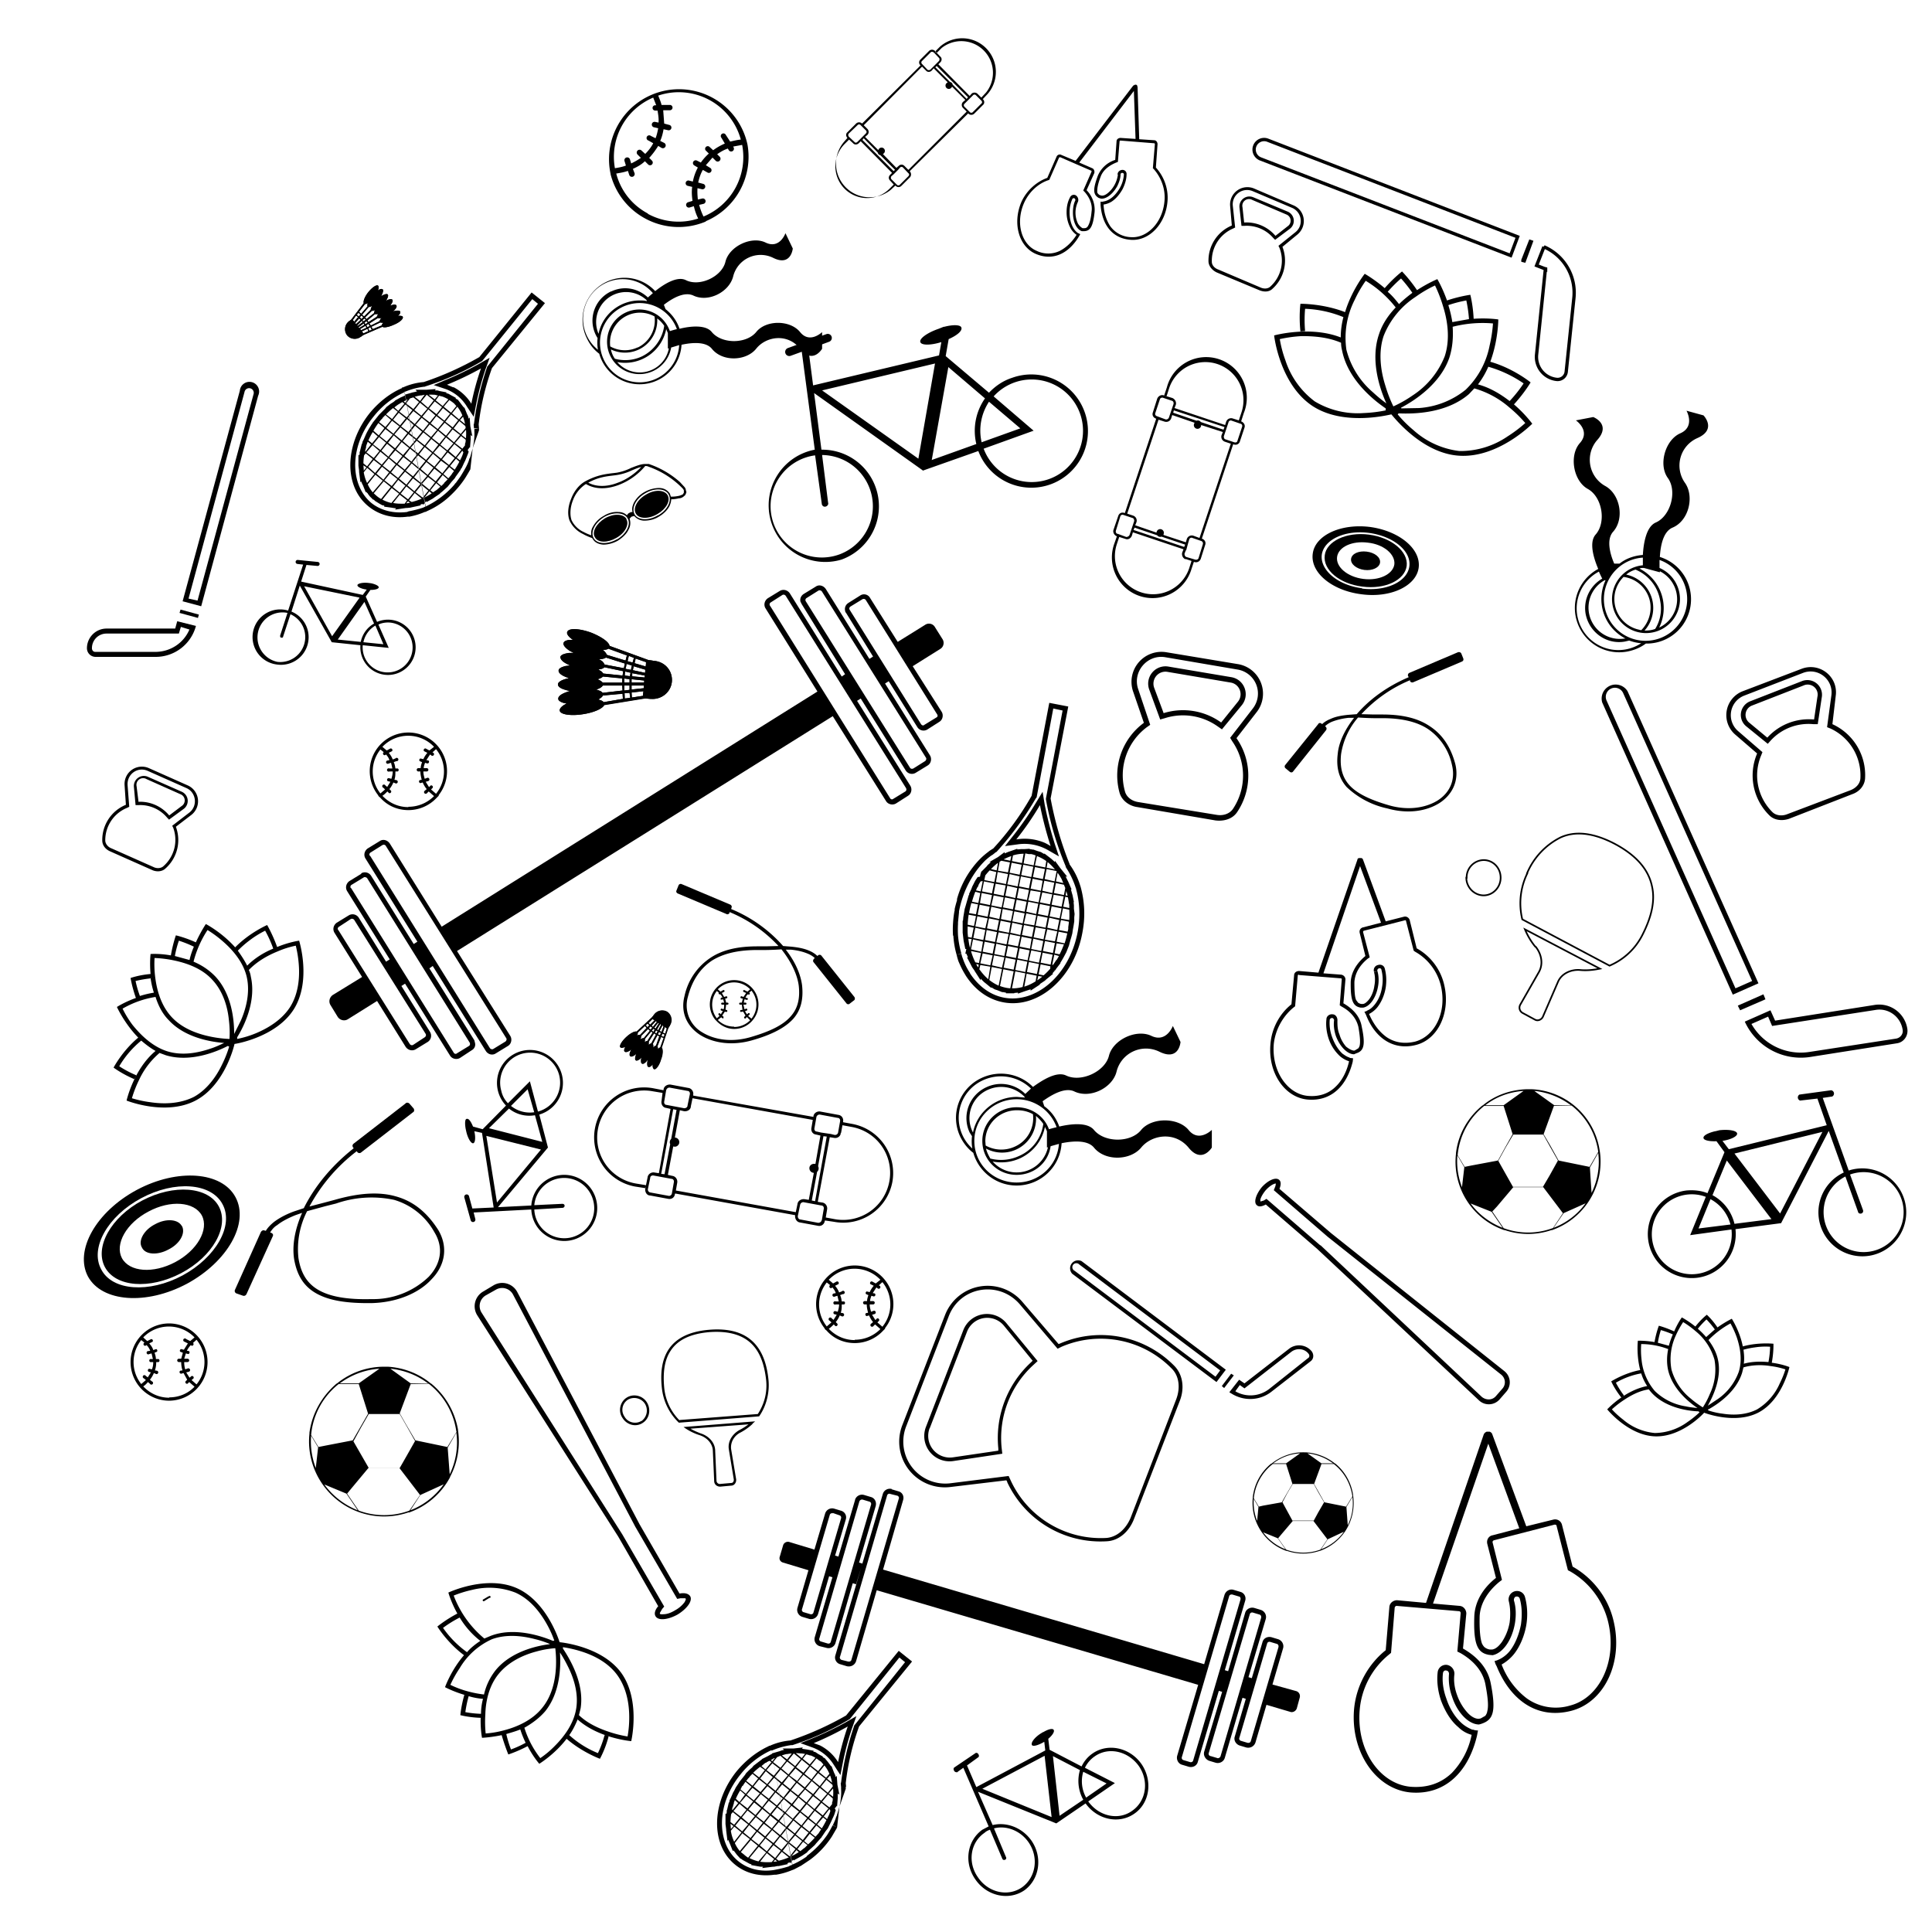 <svg fill="none" xmlns="http://www.w3.org/2000/svg" viewBox="0 0 580 580"><path fill-rule="evenodd" clip-rule="evenodd" d="M108.4 262.2a2.2 2.2 0 013 .7l12.8 20.5 1.1-.7-15.6-25c-.6-1-.3-2.3.7-3l3.6-2.2c1-.7 2.3-.3 3 .7l15.6 25 112.8-70.6-15.6-25c-.6-1-.3-2.3.7-3l3.6-2.2c1-.6 2.3-.3 3 .7l15.6 25 1-.7-13-21-.4-.8c-.2-.9.2-1.8 1-2.3l3.6-2.2c1-.7 2.3-.3 3 .7l13.1 21 1.1-.7L254 184c-.2-.2-.3-.5-.3-.7-.2-.9.2-1.8 1-2.3l3.5-2.2c1-.7 2.4-.4 3 .7l8.3 13.2 8.2-5.1c1-.7 2.4-.4 3 .7l2.2 3.5c.7 1 .4 2.4-.6 3l-8.3 5.2 8.7 13.7c.6 1 .3 2.4-.7 3l-3.6 2.3a2.2 2.2 0 01-3-.7l-8.6-13.8-1.1.7 13.5 21.6c.6 1 .3 2.4-.7 3l-3.6 2.2a2.2 2.2 0 01-3-.7l-13.5-21.6-1.1.7 16 25.5c.6 1 .3 2.4-.7 3l-3.6 2.3c-1 .6-2.4.3-3-.7l-16-25.5-112.8 70.5 16 25.5c.6 1 .3 2.4-.7 3l-3.6 2.2c-1 .7-2.3.4-3-.6l-16-25.6-1 .7 13.5 21.6.2.8c.2.8-.1 1.7-1 2.2l-3.5 2.3c-1 .6-2.4.3-3-.7l-13.5-21.6-1.1.7 8.6 13.8a2.2 2.2 0 01-.7 3l-3.6 2.2c-1 .6-2.3.3-3-.7l-8.6-13.8-8.8 5.5c-1 .6-2.3.3-3-.7l-2.2-3.6c-.6-1-.3-2.3.7-3l8.8-5.4-8.3-13.3c-.6-1-.3-2.3.7-3l3.6-2.2a2.2 2.2 0 013 .7l8.2 13.2 1.1-.7-12.8-20.5c-.6-1-.3-2.3.7-3l3.6-2.2zm-6.9 17a.7.7 0 01.3-1l3.5-2.3c.4-.2.8 0 1 .2l21.5 34.3c.2.4 0 .8-.3 1l-3.5 2.3c-.4.2-.8 0-1-.3l-21.5-34.3zm179.8-64.8c.3.4.2.8-.2 1l-3.6 2.2c-.3.3-.7.2-1-.2l-21.4-34.3a.7.7 0 01.2-1l3.6-2.2c.3-.2.8-.1 1 .2l21.4 34.3zm-176 52.2a.7.7 0 01.3-1l3.6-2.2c.3-.2.8 0 1 .2L141 313c.2.4.1.8-.2 1l-3.6 2.2c-.3.3-.8.2-1-.2l-30.8-49.4zM278 227.5c.2.3 0 .8-.3 1l-3.5 2.2c-.4.2-.8.1-1-.2l-31.3-50a.7.7 0 01.3-1l3.5-2.2c.4-.2.8 0 1 .2l31.3 50zm-167 29.4a.7.7 0 01.3-1l3.5-2.2c.4-.2.8-.1 1 .2l36.2 57.8c.2.3 0 .8-.3 1l-3.6 2.2c-.3.2-.7.1-1-.2l-36-57.8zm161-20.3c.2.4.1.8-.2 1l-3.6 2.2c-.3.3-.8.2-1-.2l-36-57.7a.7.7 0 01.1-1l3.6-2.3c.4-.2.8 0 1 .3l36.1 57.7zM269.3 449l-2-.5a.7.7 0 00-1 .5l-14.1 48.3c-.2.4 0 .8.4 1l2 .5c.5.1.9-.1 1-.5l14.2-48.3a.7.7 0 00-.5-1zm-1.6-2c-1.2-.3-2.4.4-2.7 1.6l-14.2 48.3c-.4 1.2.3 2.4 1.4 2.7l2 .6c1.2.3 2.4-.3 2.8-1.5l6.2-21.3 96.5 28.4-6.3 21.3c-.3 1.1.3 2.4 1.5 2.7l2 .6c1.2.3 2.4-.3 2.7-1.5l6.3-21.3 1 .3-5.4 18c-.3 1.1.4 2.3 1.5 2.7l2 .6c1.2.3 2.4-.4 2.7-1.5l5.3-18 1 .3-3.3 11.3c-.4 1.1.3 2.3 1.4 2.7l2 .6c1.2.3 2.4-.3 2.8-1.5l3.3-11.3 7.1 2.1c.8.3 1.7-.2 2-1l.9-3.3c.2-.8-.2-1.6-1-1.9l-7.2-2 3.2-10.9c.3-1.1-.3-2.3-1.5-2.7l-2-.6c-1.2-.3-2.4.3-2.7 1.5l-3.2 10.8-1-.3L380 486c.3-1.1-.3-2.3-1.5-2.7l-2-.6c-1.2-.3-2.4.4-2.7 1.5l-5.1 17.5-1-.3 6.1-20.8c.4-1.2-.3-2.4-1.4-2.7l-2-.6c-1.2-.4-2.4.3-2.8 1.5l-6.1 20.8-96.4-28.4 6-20.8c.4-1.2-.2-2.4-1.4-2.7l-2-.6zm-8.7 3.2l2 .6c.4.1.6.5.5.9l-12.1 41.2c-.1.4-.5.6-.9.5l-2-.6a.7.7 0 01-.5-1l12-41.1c.2-.4.6-.6 1-.5zm-2.3 0a2.2 2.2 0 012.7-1.4l2 .6c1.2.3 1.8 1.5 1.5 2.7l-5 17 1 .3-1.9 6.2-1-.3-5.2 18a2.2 2.2 0 01-2.7 1.4l-2-.5a2.2 2.2 0 01-1.5-2.7l5.3-18-1-.3-3.3 11.3a2.2 2.2 0 01-2.7 1.5l-2-.6a2.2 2.2 0 01-1.5-2.7l3.3-11.3-7.6-2.3c-.8-.2-1.3-1-1-1.8l1-3.4c.2-.7 1-1.2 1.8-1l7.6 2.3 3.2-10.8a2.2 2.2 0 012.7-1.5l2 .6c1.2.3 1.9 1.5 1.5 2.7l-3.2 10.8 1 .3 5-17zM357.3 529l-2-.6a.7.7 0 01-.5-.9l14.2-48.3c.1-.4.5-.6 1-.5l2 .6c.3 0 .5.5.4.9l-14.2 48.3c-.1.4-.5.6-.9.5zm8.2-1.2l-2-.6a.7.7 0 01-.6-1l12.3-41.6c.1-.4.5-.6.9-.5l2 .6c.4.1.6.5.5 1l-12.2 41.6c-.2.4-.6.6-1 .5zm9-4.6l-2-.6a.7.7 0 01-.4-1l8.3-28.2c.1-.4.5-.6.9-.5l2 .6c.4.1.6.5.5 1l-8.3 28.2c-.1.4-.5.6-1 .5zm-124.5-69l2 .7c.4.1.6.5.5.9l-8.3 28.3c-.1.4-.5.6-.9.5l-2-.6a.7.7 0 01-.5-1l8.3-28.2c.1-.4.5-.6.9-.5zM370.8 68.3l-.6.3a10.5 10.5 0 00-6.4 10c0 1 .8 1.9 1.9 2.3l12.7 5.4c1.1.5 2.3.4 3-.3a10.5 10.5 0 002.7-11.6l-.3-.6 5.1-4.1c2.5-2 2-6-1-7.3l-11.8-5a4.3 4.3 0 00-6 4.4l.7 6.5zm-1-.6a11.4 11.4 0 00-7 10.9c.1 1.4 1.2 2.6 2.5 3.2l12.7 5.3c1.4.6 3 .6 4-.4a11.4 11.4 0 003-12.6l4.5-3.7c3-2.5 2.4-7.3-1.3-8.8l-11.7-5a5.2 5.2 0 00-7.2 5.3l.5 5.8zm13 4.3l-.6-.6a10.5 10.5 0 00-8.6-3.6h-.9l-.6-5.5a3 3 0 014.1-3.1l10.3 4.3a3 3 0 01.7 5.2l-4.4 3.3zm-9.3-5.2l-.5-4.6a2 2 0 012.9-2.2l10.3 4.4a2 2 0 01.4 3.5l-3.7 2.9a11.4 11.4 0 00-9.4-4zM301 436.4l-14.7 2.2a7.6 7.6 0 01-8.3-10.3l11.2-29a7.6 7.6 0 0113-2l9.3 11.3-1.3 1.2a29.7 29.7 0 00-9.5 24.9l.2 1.7zm-21.9-7.7a6.5 6.5 0 007 8.8l13.6-2v-.7a30.9 30.9 0 019.8-25.8l.5-.5-8.6-10.5a6.5 6.5 0 00-11.1 1.8l-11.2 29z" fill="currentColor"/><path fill-rule="evenodd" clip-rule="evenodd" d="M302.4 444.8l-.3-.4-16.7 2a13.7 13.7 0 01-14.5-18.6l12.8-33a13.7 13.7 0 0123.2-4l10.9 12.7.5-.2a30.9 30.9 0 0134.3 6.8c2.6 2.7 3 6.8 1.6 10.4l-13.8 35.6c-1.4 3.6-4.4 6.4-8.1 6.6a30.9 30.9 0 01-30-17.9zm1-.4l-.6-1.3-17.6 2.2a12.6 12.6 0 01-13.2-17l12.8-33.1c3.4-9 15-10.9 21.3-3.7l11.4 13.4 1.2-.6a29.8 29.8 0 0133.1 6.6c2.2 2.2 2.6 5.8 1.3 9.2l-13.7 35.6c-1.4 3.3-4 5.7-7.2 6a29.8 29.8 0 01-28.8-17.3zM529.1 225.8l-.4 1a15.5 15.5 0 003.4 17c1 1 2.8 1.3 4.5.6l19-7.2c1.7-.7 2.8-2 2.9-3.5a15.5 15.5 0 00-9-15l-1-.4 1.3-9.6c.6-4.7-4-8.4-8.5-6.7l-17.6 6.8a6.3 6.3 0 00-2 10.6l7.4 6.4zm-1.6.4a16.8 16.8 0 003.7 18.6c1.5 1.5 3.9 1.7 5.9 1l19-7.4c2-.7 3.6-2.4 3.8-4.6a16.8 16.8 0 00-9.8-16.4l1-8.5c.8-5.8-4.9-10.2-10.3-8.1l-17.6 6.7a7.7 7.7 0 00-2.3 13l6.6 5.7zm18.2-8.8h-1.3a15.4 15.4 0 00-12.9 5l-.8.9-6.4-5.2a4.4 4.4 0 011.2-7.6l15.4-6a4.4 4.4 0 016 4.9l-1.2 8zm-15.2 4l-5.3-4.4a3 3 0 01.8-5.2l15.4-6a3 3 0 014.2 3.4l-1 6.8a16.8 16.8 0 00-14 5.4zM345.3 217.6l-1 .7a18 18 0 00-6.6 19.2c.4 1.7 2 3 4.1 3.3l23.3 3.8c2.1.4 4-.3 5-1.7a18 18 0 00-.2-20.4l-.6-1 6.8-8.8a7.3 7.3 0 00-4.6-11.7l-21.7-3.7c-5.4-.9-9.9 4.4-8.1 9.6l3.6 10.7zm-1.9-.6a19.6 19.6 0 00-7.3 21c.7 2.4 3 4 5.4 4.3l23.4 4c2.5.3 5.1-.4 6.5-2.5a19.6 19.6 0 00-.2-22.2l6.2-8a9 9 0 00-5.6-14.2l-21.7-3.6a9 9 0 00-10 11.6l3.3 9.6zm23.5 2l-1.3-.9a18 18 0 00-15.9-2.5l-1.4.4-3.3-9a5.2 5.2 0 015.7-6.9l19 3.2c3.9.7 5.6 5.3 3.1 8.4l-6 7.3zm-17.6-5l-2.8-7.5a3.6 3.6 0 014-4.8l18.9 3.2c2.7.4 4 3.6 2.2 5.8l-5 6.2a19.6 19.6 0 00-17.3-2.8zM38.8 242.2l-.6.3a10.5 10.5 0 00-6.6 9.8c0 1 .8 2 1.9 2.4l12.6 5.6c1 .5 2.3.4 3-.3a10.5 10.5 0 002.9-11.5l-.3-.6 5.2-4c2.5-2 2-6-.9-7.3l-11.7-5.2c-3-1.3-6.2 1-6 4.3l.5 6.5zm-1-.6a11.4 11.4 0 00-7.1 10.7c0 1.5 1 2.7 2.4 3.3l12.6 5.6c1.3.6 3 .5 4-.5a11.4 11.4 0 003.1-12.5l4.7-3.6a5.2 5.2 0 00-1.1-8.8l-11.7-5.2a5.2 5.2 0 00-7.3 5.1l.4 6zm13 4.5l-.6-.6a10.5 10.5 0 00-8.6-3.8h-.9l-.5-5.5a3 3 0 014.2-3l10.2 4.5a3 3 0 01.6 5.1l-4.5 3.3zm-9.2-5.3L41 236a2 2 0 013-2.1l10.1 4.5a2 2 0 01.4 3.6l-3.7 2.8a11.4 11.4 0 00-9.3-4.1zM309.8 255l.3.1v-.1l1.4.5 1 .3 1 .6v-.2l1.7 1.3.5.4 1 .9v-.4l1.6 2.2 2.1 2.6-.5-.1.6 1.2.2.4 1 2.3h-.5.3l.3 1.1.2.7.4 2h-.1l.1 1v1l.2 1.6-.1 1v1.2l-.2 1.3-.2 1.1-.2 1.3-.3 1.1-.3 1-.4 1.5-.4 1-.4 1-.8 1.5-.4.7-.6 1h.1l-1.3 1.7-.3.5h-.2v.2l-.3.3-.4.5h.3l-2.2 1.8-.3.3-1.5 1v.1l-.2.2-2.6 1.7v-.4l-1.2.4-.6.2-2 .7v-.3l-1.1.1v.1H302v-.2a11.7 11.7 0 01-1-.2v.1l-1.5-.6-.9-.3-1-.6v.2l-1.7-1.4-.5-.4-1-1v.5l-1.8-2.8-.1-.2a19 19 0 01-.7-1l-.2-.4-1.3-2.5h.3l-.5-1.1h-.3l.3-1.4h-.3l-.5-2.4-.1-.8-.2-1.7v-3.6h.1l.1-1.1.2-1.2.2-1.2.3-1 .4-1.4.3-1c.1-.4.2-.8.4-1l-.1-.1.7-1.5.3-.8c.4-.7.7-1.5 1.2-2.2l.4-.6.7-.1.2-1 .2-.3h-.2l1.8-1.8.3-.4 1-.9h-.5l2.6-1.5 2-1.5v.4l1.2-.5.6-.2 2-.7v.2l1.2-.1h1l1.5-.1v.1l.7.1zm-1 1.4h.8a10.6 10.6 0 011.3.4l-.6 3-3-.6.5-3 1 .2zm-1.5-.1a11.4 11.4 0 00-3.2.5l-.3 1.7 3 .6.5-2.8zm-3.6 2.7l-.6 3 3 .6.6-3-3-.6zm2.9 3.7l3 .6.6-3.1-3-.6-.6 3zm-.1.4l-.6 3 3 .6.6-3-3-.6zm3 3.7l3 .6.5-3-3-.6-.6 3zm3.6-2.9l.6-3-3-.6-.6 3 3 .6zm.7-3.5l.3-1.9a12.6 12.6 0 00-2.8-1.5l-.6 2.8 3 .6zm.4.1l2.5.5a15 15 0 00-2.2-2.2l-.3 1.7zm3 1l-3-.6-.6 3 3 .7.6-3zm.3.5a16.7 16.7 0 011.2 1.9l.5 1.2-2.2-.5.5-2.6zm-.5 3l-.6 3.1 3 .6.4-2.1-.4-1-2.4-.5zm3.1 2.5l-.2 1.3.6.1a22.6 22.6 0 00-.4-1.4zm.5 1.9l-.8-.2-.6 3 1.8.4v-1l-.1-.4a24.3 24.3 0 00-.3-1.8zm-1.3-.3l-3-.5-.6 3 3 .6.6-3zm-3.4-.6l-3-.6-.7 3 3 .6.7-3zm-3.5-.7l-3-.5-.7 3 3.1.6.6-3zm-3.5-.6l-3-.6-.6 3 3 .6.6-3zm-3.7 2.9l-.6 3 3 .6.6-3-3-.6zm-.7 3.5l-.6 3 3.1.6.6-3-3-.6zm3 3.7l3 .5.6-3-3-.6-.7 3zm3.6-3l.6-3-3-.6-.6 3 3 .7zm-.2 3.6l3 .6.6-3-3-.6-.6 3zm3.7-2.9l.6-3-3-.6-.6 3 3 .6zm.5.1l3 .6.6-3-3-.6-.6 3zm3.4.7l2.5.4a27 27 0 000-3.1l-1.9-.4-.6 3zm-3.5-.3l-.6 3 3 .7.6-3-3-.7zm2.9 3.7l2.6.5a19.7 19.7 0 00.2-.8v-.2-.4a24.5 24.5 0 00.2-1.6l-2.4-.5-.6 3zm-14-2.2l-.6 3 3 .7.6-3-3-.7zm-.7 3.5l-.6 3 3 .6.7-3-3-.6zm3 3.7l3 .6.5-3-3-.6-.6 3zm3.6-2.9l.6-3-3-.6-.6 3 3 .6zm-.2 3.6l3 .6.6-3-3-.7-.6 3zm3.7-3l.6-3-3-.5-.6 3 3 .6zm.4.2l3 .5.7-3-3-.6-.7 3zm3.5.6l2.4.5a27.3 27.3 0 00.8-3l-2.6-.5-.6 3zm0 .5l-.6 3 1.5.3a24.7 24.7 0 001.3-3l-2.3-.3zm-1.2 3.4l-3-.6-.6 3 3 .6.6-3zm-.1 3l.2.1a20.8 20.8 0 001-1.5h.1a22 22 0 00.7-1.2l-1.4-.4-.6 3zm0 .5zm-.5 0l-3-.6-.6 3 1.5.3a19.5 19.5 0 002-2v-.8zm-3.7 2.9l-.3 1.3a15.5 15.5 0 001.5-1.1l-1.2-.2zm-.5-.1l-3-.6-.7 3.9a14 14 0 003.4-1.6l.3-1.7zm-3.4-.7l-3-.6-1 5.1a11.1 11.1 0 003.2-.4l.8-4zm3.5.2l.6-3-3-.6-.6 3 3 .6zm-2.9-3.7l-3-.6-.6 3.1 3 .6.6-3zm-3.5-.6l-3-.6-.6 3 3 .6.6-3zm-3.7 2.9l-1 5a10.5 10.5 0 003.1.7l1-5.1-3-.6zm.3-3.6l-3.1-.6-.6 3 3 .7.7-3zm-3.8 3l-.7 3.8a13.2 13.2 0 002.8 1.7l1-5-3-.6zm-1 3.5l.6-3.7-3-.5-.3 1.3.1.1a17 17 0 002.5 2.8zm-3-3.5l.1-.8-.7-.2c.1.4.3.7.6 1zm.2-1.3l.6-3-3-.6a19.7 19.7 0 001.3 3.4l1.1.2zm.7-3.4l.5-3-3-.7-.6 3 3 .7zm-3.4-1.1l.5-2.7-1-.1a23 23 0 00.5 2.8zm3.8 1.1l3 .6.6-3-3-.6-.6 3zm3.5.7l3 .6.6-3-3-.7-.6 3.1zm3.7-3l.6-3-3-.5-.7 3 3 .6zm-3-3.6l-3-.6-.5 3 3 .6.6-3zm3.7.2l.5-3-3-.6-.6 3 3 .6zm-3-3.7l-3-.6-.6 3 3 .6.6-3zm.1-.4l.6-3-3-.7-.6 3 3 .7zm.7-3.5l.6-3-3-.6-.7 3 3 .6zm.4 0l3 .6.6-3-3-.6-.6 3zm3.7-2.8l.6-3-3-.7-.6 3 3 .7zm-2.9-3.8l-3-.5-.6 3 3 .6.6-3zm-3.5-.6l-3-.6-.6 3 3 .6.6-3zm-3.7 2.9l-.5 3 3 .6.6-3-3-.6zm-.6 3.5l-.6 3 3 .6.6-3-3-.6zm-.7 3.5l-.6 3 3 .6.7-3-3-.6zm-.6 3.4l-.6 3.1 3 .6.6-3-3-.7zm-.5 0l-1.8-.4a27 27 0 000 2.1l.1 1.1 1.1.2.6-3zm.7-3.5l-2.2-.4a27.5 27.5 0 00-.3 3l1.9.4.6-3zm0-.5l.6-3-2-.4a27.7 27.7 0 00-.6 2.6l-.1.4 2.2.4zm.7-3.4l.6-3-1.5-.4a28.2 28.2 0 00-1 3l2 .4zm1.3-6.6l-.6.1a10.3 10.3 0 00-.7 1.2v.2l-.3.4-.2.4-.2.5 1.4.3.6-3zm3.5.3l.6-3-2-.5a19.7 19.7 0 00-1.3 1.5l-.3 1.4 3 .6zm-1-3.9l1.7.4.4-2.2h-.1a19.4 19.4 0 00-2 1.8zm3.1-2.5l-.5.3-.5 2.7 3 .5.6-3-2.6-.5zm2.7 0l.3-1.4a14.3 14.3 0 00-2.3 1l2 .4zm-3.8 3.4l-.5 3 3 .6.6-3-3-.6zm3 3.7l3 .6.6-3-3-.7-.7 3.1zm-1.5 7.4l-.5 3 3 .6.6-3-3-.6zm-6 13.3l-.7 3 3 .6.7-3-3-.6zm10 1.4l.6-3-3-.6-.6 3 3 .6zm.5.1l3 .6.6-3-3-.6-.6 3zm3.4.7l3 .6.7-3.1-3-.6-.7 3zm7.2-2.3l.6-3-3-.6-.6 3 3 .6zm.4-21.1l-3-.6-.6 3 3 .7.6-3.1zm6.4 1.5v-.1a24.6 24.6 0 00-2.9-6v-.1l-.1-.2v-.1a94.5 94.5 0 01-5.9-20v-.3l5-26.4-2.8-.6-5 26.7-.2.2a95.4 95.4 0 01-11.7 16l-.2.2h-.1l-1 .8-.9-1.2 1.1-.7a84.3 84.3 0 0011.5-15.8L315 211l5.7 1.1-5.3 27.6a103.8 103.8 0 005.7 19.7v.1a21.3 21.3 0 013.2 6.4l.1.3c1.2 4.3 1.5 9 .5 14-2.5 13.4-13.2 22.7-23.7 20.7-4.7-.9-8.5-3.8-11.2-7.9l-.3-.5c-.8-1.3-1.4-2.6-2-4l1.4-.6a18.4 18.4 0 002.1 4.2v.1c2.5 3.8 6 6.5 10.2 7.3 9.5 1.8 19.6-6.6 22.1-19.6.9-4.7.6-9.3-.5-13.2v-.2zm-35.7 20.2l.2.8a43 43 0 00.3 1l1.4-.6a22.4 22.4 0 01-.3-.8l-.2-.8m-1.4.4a26.8 26.8 0 01-1-5.8l1.4-.1a27.3 27.3 0 001 5.4m-2.5-9a30.2 30.2 0 000 3.7l1.5-.1a30.7 30.7 0 010-3.4v-.5l.3-3v-.3l.1-.5a30.4 30.4 0 015.2-11.8 25.4 25.4 0 012.6-3 23.5 23.5 0 011.7-1.4l.5-.3-.9-1.2-.5.4a23 23 0 00-1.8 1.5 24.7 24.7 0 00-2.7 3 27.4 27.4 0 00-4.8 9.6v.4a32 32 0 00-.7 2.6v.4l-.1.4a31.5 31.5 0 00-.4 3.6zm15.6-23.2l2.3-2.9a92.3 92.3 0 007-10.1l2-3.3.6 3.7a107.7 107.7 0 003.1 12.1l1.2 3.6-3.3-1.9a14.2 14.2 0 00-9.2-1.7l-3.7.5zm11.9-1a15.5 15.5 0 00-8.5-1 88 88 0 007.1-10.3 114.6 114.6 0 003.2 12.3 16 16 0 00-1.8-1zM136.8 119.6v-.2l-1.3-.7-.9-.5-.7-.2.2-.2-2.1-.4-.7-.2h-.7l.2-.4-2.7.2h-3.4l.5.5-.8.2-.5.1-2.4.7.1.2-.6.3-.7.3-1.8 1h.1l-.5.4-.8.5-1.3 1-.4.5-.8.8-1 1-.4.5-.8 1-.8 1c0 .2-.2.3-.3.5l-.8 1.3-.5.9-.3.6-.7 1.6-.4.8c0 .2 0 .4-.2.6l-.5 2-.2.7h.1l-.1.5v.2l-.3-.2v3.3l.2 1.5v.4l.4 3.1.2-.3.3.7.3.6.8 2 .2-.2c0 .2.2.4.4.5v.1l.6.8 1 1h.2l.4.4 1.3.8.9.5c.2 0 .4 0 .6.2l-.1.2 2.2.3.6.1.8.1-.3.4 3.3-.5h.3l1-.1.4-.1 2.8-.6-.3-.2.7-.2.3.2.8-1 .2.2 1.8-1 .7-.5 1.5-1c0-.2.3-.3.4-.4l.8-.7 1.1-1 .4-.5.8-1 .9-1 .3-.5.8-1.1.7-1c0-.2.1-.3.3-.5l.7-1.5.4-.8.8-2 .2-.6-.3-.5.5-.7v-.1l.2.1.2-2.5v-.5-.8l.5.4-.6-3-.2-2.7-.3.4-.2-.8-.3-.6-.8-2-.1.1a12 12 0 00-.4-.5l-.6-.8-1-1.3v.2l-.5-.4zm-.5 1.5l-.4-.3-.1-.1-.9-.6-1.7 2 2.2 1.8 1.6-2-.7-.8zm1 1a10.6 10.6 0 011.5 2.6l-1 1.2-2.1-1.8 1.6-2zm.3 4l-1.7 2.2-2.2-1.7 1.7-2.2 2.2 1.8zm-4.2.2l-2.1-1.7 1.7-2.1 2.1 1.7-1.7 2.1zm-2.4-2l-2.2-1.7 1.7-2.1 2.2 1.7-1.7 2.2zm-.2-4.1l1-1.4 1.2.3.2.1a9.8 9.8 0 011.4.7l-1.7 2-2.1-1.7zm-.3-.3l-1.8-1.4a13.3 13.3 0 011.5 0h.3l.8.2h.2l-1 1.2zm-2.4-1.4l2.1 1.7-1.7 2.2-2.1-1.8 1.7-2.1zm-.6 0l-.9.2h-.3a16 16 0 00-1.8.4l1.6 1.3 1.4-1.9zm-1.7 2.2l-1.7 2.1-2.2-1.7 1.2-1.5 1-.3 1.7 1.4zm-4.2.2l-.4-.4 1-.5h.2l-.8.9zm0 .5l2.2 1.7-1.7 2.2-2.2-1.7 1.8-2.2zm-2 2l-1.2-1.1a21.5 21.5 0 011.2-.9l.2-.1a9.5 9.5 0 011-.6l.6.5-1.8 2.1zm4.5 0l2.2 1.7-1.8 2.2-2.1-1.8 1.7-2.1zm2.5 2l2.1 1.7-1.7 2.2-2.2-1.8 1.8-2.1zm2.4 2l2.2 1.7-1.8 2.1-2.1-1.7 1.7-2.1zm.2 4.1l-1.7 2.2-2.2-1.7 1.8-2.2 2.1 1.7zm-2 2.5l-1.7 2.1-2.2-1.7 1.8-2.1 2.1 1.7zm-4.2.2l-2.1-1.8 1.7-2.1 2.2 1.7-1.8 2.2zm-.1-4.2l1.7-2.2 2.1 1.8-1.7 2.1-2.1-1.7zm-2.3 2.2l-2.2-1.8 1.8-2.1 2.1 1.7-1.7 2.2zm-.2-4.2l1.8-2.2 2 1.8-1.6 2.1-2.2-1.7zm-2.3 2.2l-2.1-1.7 1.7-2.2 2.2 1.7-1.8 2.2zm-.1-4.2l1.7-2.1 2.1 1.7-1.7 2.1-2.1-1.7zm-.3-.2l-1.8-1.4a23 23 0 012.1-1.9l1.4 1.1-1.7 2.2zm-2 2.4l-1.9-1.5.3-.3.2-.3.2-.2.3-.3.1-.2.8-.8 1.7 1.5-1.7 2.1zm-.3.3l-1.7 2.2-1.6-1.4a23.1 23.1 0 011.5-2.3l1.8 1.5zm-2 2.5l-1.7 2.1-1.1-.9a21.3 21.3 0 011.3-2.5l1.5 1.3zm-3 1.6l1 .8-1.7 2.2-.1-.2.3-1.1v-.3a15.6 15.6 0 01.5-1.4zm1.4 1l2.1 1.8-1.7 2.1-2.2-1.7 1.8-2.1zm-2.3 2.3zm.3.2l2.1 1.7-1.7 2.2-1.1-.9a17.3 17.3 0 01.2-2.4l.5-.6zm.2 4.2l-.8 1v-.3l-.1-1.3.9.6zm.3.2l2.1 1.8-2.2 2.7a12.1 12.1 0 01-1-3.2l1-1.3zm2.4 2l2.2 1.8-3 3.5a10.2 10.2 0 01-1.5-2.4l2.3-2.9zm2.5 2l2.1 1.7-2.9 3.6a9.3 9.3 0 01-1.3-.9l-.9-.8 3-3.6zm-4.7-4.3l1.7-2.1 2.2 1.7-1.8 2.2-2-1.8zm4.2-.1l2.1 1.7-1.7 2.2-2.1-1.8 1.7-2.1zm2.4 2l2.2 1.7-1.7 2.1-2.2-1.7 1.7-2.1zm2.5 2l2.1 1.7-1.7 2.1-2.1-1.7 1.7-2.2zm.2 4.1l-2.3 2.8a11.4 11.4 0 01-2.7-1l2.8-3.5 2.2 1.7zM118 151l2-2.5 2.2 1.7-.7 1a12 12 0 01-1.5 0h-.3a13.1 13.1 0 01-1.7-.2zm4 0l.5-.5.6.4-1 .2zm.8-.8l1.7-2.2 2.1 1.7a18.6 18.6 0 01-3 1l-.8-.5zm2-2.5l1.7-2.1 2.1 1.7-1.7 2.1-2.2-1.7zm2.6 1.7l1.5-1.9.7.6a19.3 19.3 0 01-1.3.8l-.2.1-.7.4zm1.5-2.4l-2.2-1.8 1.8-2 2.1 1.6-1.7 2.2zm2-2l1.3 1.1a23.6 23.6 0 01-.9.8l-.2.2-.2.1-.9.6-.8-.6 1.7-2.1zm-6.5 2.5l-2.1-1.8 1.7-2.1 2.2 1.7-1.8 2.2zm-2.4-2l-2.2-1.8 1.8-2.1 2.1 1.7-1.7 2.2zm-.2-4.2l1.8-2.2 2.1 1.8-1.7 2.1-2.2-1.7zm4.2-.2l2.2 1.8-1.8 2.1-2.1-1.7 1.7-2.2zm-2.2-2.3l1.7-2.1 2.2 1.7-1.8 2.2-2.1-1.8zm4.2-.1l2.1 1.7-1.7 2.2-2.1-1.8 1.7-2.1zm.2-.3l1.8-2.2 2.1 1.8-1.7 2.1-2.2-1.7zm2-2.5l1.8-2.1 2.1 1.7-1.7 2.2-2.2-1.8zm-.3-.2l-2.1-1.8 1.7-2.1 2.1 1.7-1.7 2.2zm-.2-4.2l1.8-2.2 2.1 1.8-1.7 2.1-2.2-1.7zm4.2-.2l2.2 1.8-1.8 2.1-2.1-1.7 1.7-2.2zm2.5 2l2.1 1.7-1.7 2.2-2.1-1.8 1.7-2.1zm.1 4.2l-1.7 2.1-2.1-1.7 1.7-2.1 2.1 1.7zm-2 2.4l-1.7 2.2-2.1-1.8 1.7-2 2.2 1.6zm-2 2.5l-1.7 2.1-2.1-1.7 1.7-2.1 2.2 1.7zm.4.2l1.5 1.3a25.7 25.7 0 01-1 1l-.1.2-.8.8-1.3-1.1 1.7-2.2zm.2-.3l1.8-2.1 1.4 1.2-.6.8-.1.2a23.5 23.5 0 01-1 1.2l-1.5-1.3zm2-2.4l1.8-2.2 1 .9a22.5 22.5 0 01-1.4 2.4l-1.4-1.1zm3-1.7l-1-.8 1.7-2.1.3.5a9.4 9.4 0 01-.8 2l-.2.4zm-1.5-5.2l1.8-2.1 1.4 1.1c0 .4 0 .8-.2 1.2v.5l-.8 1-2.2-1.7zm2-2.5l1.3-1.5a14.4 14.4 0 010 2.3v.3l-1.3-1zm1.1-2.6l.1.6-1.5 1.8-2.1-1.7 1.7-2.2 1.8 1.5zm-1.6-1.8l.9-1a11.2 11.2 0 01.6 2.2l-1.5-1.2zm0 4.5l-1.8 2.2-2.1-1.8 1.7-2.1 2.2 1.7zm-4.2.2l-2.2-1.8 1.8-2.1 2.1 1.7-1.7 2.2zm-2.5-2l-2.1-1.7 1.7-2.2 2.2 1.7-1.8 2.2zm-2.4-2l-2.2-1.7 1.8-2.2 2.1 1.8-1.7 2.1zm.7 9.2l-1.8 2.1-2.1-1.7 1.7-2.2 2.2 1.8zm-5.5 11.8l-1.7 2.1-2.2-1.7 1.7-2.2 2.2 1.8zm-6.8-6l1.7-2.2 2.2 1.7-1.8 2.2-2.1-1.7zm-.3-.3l-2.2-1.7 1.8-2.2 2.1 1.8-1.7 2.1zm-4.6-3.7l1.7-2.2 2.2 1.8-1.8 2.1-2.1-1.7zm-.5-4.4l1.8-2.2 2.1 1.7-1.7 2.2-2.2-1.7zm4.2-.2l2.1 1.7-1.7 2.2-2.1-1.8 1.7-2.1zm2.5 2l2.1 1.7-1.7 2.2-2.2-1.8 1.8-2.1zm2.4 2l2.2 1.7-1.8 2.1-2.1-1.7 1.7-2.1zm.3-.3l1.7-2.2 2.1 1.7-1.7 2.2-2.1-1.7zm-2.5-2l1.7-2.2 2.2 1.8-1.8 2.1-2.1-1.7zm-2.4-2l1.7-2.2 2.1 1.8-1.7 2.1-2.1-1.7zm-2.5-2l1.7-2.1 2.2 1.7-1.8 2.1-2.1-1.7zm10.4-7.8l1.7-2.2 2.2 1.8-1.8 2.1-2.1-1.7zm-3-5.5h.2a21.7 21.7 0 015.7-1.5h.2l.2-.1a84.2 84.2 0 0017-7.6l.2-.2 14.9-18.4 1.7 1.4-15 18.6-.2.2a84.5 84.5 0 00-4 17.2l-.1.2v.2l.1 1h1.5l-.1-1.2a74.8 74.8 0 014-16.9L163.6 91l-4-3.2-15.7 19.4a92.2 92.2 0 01-16.7 7.5 18.8 18.8 0 00-6.2 1.6h-.3v.2c-3.5 1.5-6.9 4.1-9.7 7.5-7.6 9.5-7.8 22-.4 28 3.3 2.7 7.5 3.7 11.8 3.1h.5a21 21 0 004.6-1.4c.3 0 .6-.2.8-.3a24.2 24.2 0 007.3-5 28.2 28.2 0 003.8-4.5l-1.2-.8-1.3 1.8-.3.3-.2.3a26.4 26.4 0 01-8.7 6.6m13.5-11.2a61 61 0 01-1.6 2.7l-.2.3-1.2-.8a56.3 56.3 0 001.7-2.9l1.3.7zm0 0l-1.3-.7c.4-.8.8-1.6 1-2.5l.2-.3.8-2.8m0 0a22 22 0 00.5-3.4 16.8 16.8 0 000-1.9v-.5l1.4-.2v.6m-16 22.9c-.3 0-.5.2-.8.3l-.3.1a32.5 32.5 0 01-4 1l-.5.2c-4 .5-7.8-.4-10.7-2.7-6.5-5.4-6.7-17 .7-26a25 25 0 019.1-7.2h.2m20.7 7.4l.7-3.6a81.8 81.8 0 012.8-10.6l1.3-3.6-3.3 1.9a95.8 95.8 0 01-10 4.8l-3.5 1.5 3.6 1.2a12.5 12.5 0 016.4 5.3l2 3zm-6.1-9a13.7 13.7 0 015.4 5 78.9 78.9 0 012.9-10.6 94.2 94.2 0 01-10.2 4.9l1.9.8zM247 527.5v-.2l-1.3-.7-.9-.6-.7-.2.2-.2-2.1-.4-.7-.1-.7-.1.2-.4-2.7.3h-3.4l.5.4-.8.2-.5.2-2.4.7.1.1-.6.3-.7.4-1.8.9h.1l-.5.4-.8.6-1.3 1-.4.5-.8.7-1 1-.4.6-.8 1-.8 1-.3.5-.8 1.2-.5 1-.3.5-.7 1.6-.4.8c0 .2 0 .5-.2.7v-.1l-.5 2.1-.2.6h.1v.1l-.1.4v.3l-.3-.2V547.6l.2 1.6v.3l.4 3.2.2-.4.3.7.3.7.8 2 .2-.2.4.5.6.8 1 1.1a6.8 6.8 0 00.6.3v.1l1.3.7.9.5.6.2-.1.2 2.2.4.6.1h.8l-.3.4 3.3-.4h.3l1-.2h.4l2.8-.6-.3-.2.7-.3.3.2.8-1 .2.2 1.8-1 .7-.4 1.5-1c0-.2.3-.3.4-.5l.8-.7 1.1-1 .4-.5.8-.9.9-1c0-.2.2-.3.3-.5l.8-1.2.7-.9.3-.6.7-1.4.4-.9c.3-.6.6-1.2.8-2l.2-.6-.3-.5.5-.6v-.2l.2.2.2-2.5v-.6-.8l.5.4-.6-3-.2-2.7-.3.4-.2-.7-.3-.6-.8-2.1-.1.2a12 12 0 00-.4-.6l-.6-.8-1-1.2v.1l-.5-.3zm-.5 1.4l-.4-.3h-.1a9 9 0 00-.9-.7l-1.7 2.1 2.2 1.7 1.6-2-.7-.8zm1 1.1a10.6 10.6 0 011.5 2.5l-1 1.2-2.1-1.7 1.6-2zm.3 4l-1.7 2.2-2.2-1.8 1.7-2.1 2.2 1.7zm-4.2.2l-2.1-1.7 1.7-2.2 2.1 1.7-1.7 2.2zm-2.4-2l-2.2-1.7 1.7-2.2 2.2 1.8-1.7 2.1zm-.2-4.2l1-1.3c.5 0 .8.2 1.2.3h.2a9.8 9.8 0 011.4.7l-1.7 2-2.1-1.7zm-.3-.2l-1.8-1.5a13.3 13.3 0 011.5.1h.3l.8.1h.2l-1 1.3zm-2.4-1.4l2.1 1.7-1.7 2.1-2.1-1.7 1.7-2.1zm-.6 0a15.7 15.7 0 00-1.5.2h-.2a14.1 14.1 0 00-1.3.4l1.6 1.2 1.4-1.8zm-1.7 2.2l-1.7 2.1-2.2-1.7 1.2-1.5 1-.4 1.7 1.5zm-4.2.1l-.4-.3 1-.6h.2l-.8 1zm0 .6l2.2 1.7-1.7 2.1-2.2-1.7 1.8-2.1zm-2 1.9l-1.2-1a21.5 21.5 0 011.2-1h.2l.2-.2.8-.4.6.4-1.8 2.2zm4.5 0l2.2 1.8-1.8 2.1-2.1-1.7 1.7-2.1zm2.5 2l2.1 1.8-1.7 2.1-2.1-1.7 1.7-2.2zm2.4 2l2.2 1.8-1.8 2-2.1-1.6 1.7-2.2zm.2 4.2l-1.7 2.1-2.2-1.7 1.8-2.1 2.1 1.7zm-2 2.5l-1.7 2.1-2.2-1.7 1.8-2.2 2.1 1.8zm-4.2.1l-2.1-1.7 1.7-2.2 2.2 1.8-1.8 2.1zm-.1-4.2l1.7-2.1 2.1 1.7-1.7 2.2-2.1-1.8zm-2.3 2.2l-2.2-1.7 1.8-2.1 2.1 1.7-1.7 2.1zm-.2-4.2l1.8-2.1 2 1.7-1.6 2.2-2.2-1.8zm-2.3 2.2l-2.1-1.7 1.7-2.1 2.2 1.7-1.8 2.1zm-.1-4.1l1.7-2.2 2.1 1.8-1.7 2.1-2.1-1.7zm-.3-.3l-1.8-1.4a23 23 0 012.1-1.8l1.4 1-1.7 2.2zm-2 2.5l-1.9-1.5.3-.3.2-.3.2-.2.3-.3.1-.2.8-.8 1.7 1.4-1.7 2.2zm-.3.3l-1.7 2.1-1.6-1.3.5-1 .2-.1a21 21 0 01.8-1.2l1.8 1.5zm-2 2.4L222 541l-1.1-1a20.9 20.9 0 011.3-2.5l1.5 1.3zm-3 1.6l1 .9-1.7 2.1-.1-.1c0-.4.1-.8.3-1.1v-.3l.2-.4v-.3l.3-.8zm1.4 1.1l2.1 1.8-1.7 2.1-2.2-1.7 1.8-2.2zm-2.3 2.2zm.3.3l2.1 1.7-1.7 2.1-1.1-.8v-.1a17.4 17.4 0 01.2-2.3l.5-.6zm.2 4.2l-.8.9v-.2l-.1-1.4.9.7zm.3.2l2.1 1.7-2.2 2.8a12 12 0 01-1-3.3l1-1.2zm2.4 2l2.2 1.7-3 3.6a10 10 0 01-1.5-2.4l2.3-3zm2.5 2l2.1 1.7-2.9 3.6a9.3 9.3 0 01-1.3-1l-.9-.7 3-3.6zm-4.7-4.3l1.7-2.1 2.2 1.7-1.8 2.1-2-1.7zm4.2-.2l2.1 1.8-1.7 2.1-2.1-1.7 1.7-2.2zm2.4 2l2.2 1.8-1.7 2.1-2.2-1.7 1.7-2.2zm2.5 2l2.1 1.7-1.7 2.2-2.1-1.8 1.7-2.1zm.2 4.2l-2.3 2.7a11.4 11.4 0 01-2.7-1l2.8-3.4 2.2 1.7zm-1.8 2.8l2-2.6 2.2 1.8-.7.9a16.2 16.2 0 01-3.5-.1zm4 0l.5-.6.6.5-1 .1zm.8-.9l1.7-2.1 2.1 1.7a18.6 18.6 0 01-3 1l-.8-.6zm2-2.4l1.7-2.2 2.1 1.7-1.7 2.2-2.2-1.7zm2.6 1.6l1.5-1.8.7.6a20 20 0 01-1.3.8l-.2.1-.7.3zm1.5-2.4l-2.2-1.7 1.8-2.1 2.1 1.7-1.7 2.1zm2-1.9l1.3 1-.8.8-.3.2a36.6 36.6 0 01-1 .8h-.1l-.8-.6 1.7-2.2zm-6.5 2.4l-2.1-1.7 1.7-2.2 2.2 1.8-1.8 2.1zm-2.4-2l-2.2-1.7 1.8-2.2 2.1 1.8-1.7 2.1zm-.2-4.2l1.8-2.1 2.1 1.7-1.7 2.2-2.2-1.8zm4.2-.1l2.2 1.7-1.8 2.2-2.1-1.8 1.7-2.1zm-2.2-2.3l1.7-2.2 2.2 1.8-1.8 2.1-2.1-1.7zm4.2-.2l2.1 1.8-1.7 2.1-2.1-1.7 1.7-2.2zm.2-.3l1.8-2.1 2.1 1.7-1.7 2.2-2.2-1.8zm2-2.4l1.8-2.2 2.1 1.8-1.7 2.1-2.2-1.7zm-.3-.3l-2.1-1.7 1.7-2.2 2.1 1.8-1.7 2.1zm-.2-4.2l1.8-2.1 2.1 1.7-1.7 2.2-2.2-1.8zm4.2-.1l2.2 1.7-1.8 2.2-2.1-1.8 1.7-2.1zm2.5 2l2.1 1.7-1.7 2.1-2.1-1.7 1.7-2.1zm.1 4.1l-1.7 2.2-2.1-1.7 1.7-2.2 2.1 1.7zm-2 2.5l-1.7 2.1-2.1-1.7 1.7-2.1 2.2 1.7zm-2 2.4l-1.7 2.2-2.1-1.7 1.7-2.2 2.2 1.7zm.4.3l1.5 1.2a25.7 25.7 0 01-2 2l-1.2-1 1.7-2.2zm.2-.3l1.8-2.2 1.4 1.2-.6.9-.1.2a32.4 32.4 0 01-1 1.1l-1.5-1.2zm2-2.5l1.8-2.1 1 .8a26.4 26.4 0 01-1.4 2.5l-1.4-1.2zm3-1.6l-1-.8 1.7-2.2.3.5a9.5 9.5 0 01-.8 2l-.2.5zm-1.5-5.2l1.8-2.2 1.4 1.2c0 .4 0 .8-.2 1.2v.5l-.8 1-2.2-1.7zm2-2.5l1.3-1.5a14.7 14.7 0 010 2.5l-1.3-1zm1.1-2.6l.1.5-1.5 1.9-2.1-1.8 1.7-2.1 1.8 1.5zm-1.6-1.8l.9-1a11.2 11.2 0 01.6 2.2l-1.5-1.2zm0 4.5l-1.8 2.1-2.1-1.7 1.7-2.2 2.2 1.8zm-4.2.1l-2.2-1.7 1.8-2.2 2.1 1.8-1.7 2.1zm-2.5-2l-2.1-1.7 1.7-2.1 2.2 1.7-1.8 2.1zm-2.4-2L237 533l1.8-2.1 2.1 1.7-1.7 2.2zm.7 9.2L238 546l-2.1-1.8 1.7-2.1 2.2 1.7zm-5.5 11.8l-1.7 2.2-2.2-1.8 1.7-2.1 2.2 1.7zm-6.8-6l1.7-2.1 2.2 1.7-1.8 2.1-2.1-1.7zm-.3-.2l-2.2-1.8 1.8-2.1 2.1 1.7-1.7 2.2zm-4.6-3.8l1.7-2.1 2.2 1.7-1.8 2.2-2.1-1.8zm-.5-4.4l1.8-2.1 2.1 1.7-1.7 2.1-2.2-1.7zm4.2-.1l2.1 1.7-1.7 2.1-2.1-1.7 1.7-2.1zm2.5 2l2.1 1.7-1.7 2.1-2.2-1.7 1.8-2.2zm2.4 2l2.1 1.7-1.7 2.1-2.1-1.7 1.7-2.2zm.3-.4l1.7-2.1 2.1 1.7-1.7 2.1-2.1-1.7zm-2.5-2l1.7-2.1 2.2 1.7-1.8 2.2-2.1-1.8zm-2.4-2l1.7-2.1 2.1 1.7-1.7 2.2-2.1-1.8zm-2.5-2l1.7-2 2.2 1.7-1.8 2.1-2.1-1.7zm10.4-7.8l1.7-2.1 2.2 1.7-1.8 2.2-2.1-1.8zm-3-5.4h.2a21.7 21.7 0 015.7-1.6h.4a84.2 84.2 0 0017-7.7l.2-.1 14.9-18.5 1.7 1.4-15 18.7-.2.2a84.5 84.5 0 00-4 17.2l-.1.2v.2l.1 1 1.5-.1-.1-1.1a74.8 74.8 0 014-17l15.9-19.5-4-3.2L254 515a92.2 92.2 0 01-16.7 7.5 18.7 18.7 0 00-6.2 1.6h-.3v.1c-3.5 1.6-6.9 4.2-9.7 7.6-7.6 9.5-7.8 22-.4 28 3.3 2.7 7.5 3.6 11.8 3h.5a21 21 0 004.6-1.3l.8-.3 1.7-.9.4-.2 2.4-1.6.3-.2a27 27 0 006.3-6.6l-1.2-.8a27 27 0 01-6 6.2l-.2.3a24.1 24.1 0 01-4.3 2.4m13.5-11.2l-.2.4-1.4 2.4-.2.3-1.2-.8a33.8 33.8 0 001.7-3l1.3.7zm0 0l-1.3-.6c.4-.9.8-1.7 1-2.5l.2-.4.8-2.7m0 0a22 22 0 00.5-3.4 16.8 16.8 0 000-2v-.5l1.4-.1v.6m-16 22.8l-.8.3-.3.2a32.5 32.5 0 01-4 1l-.5.1c-4 .6-7.8-.3-10.7-2.7-6.5-5.3-6.7-16.9.7-26a25 25 0 019.1-7.2h.2m20.7 7.4l.7-3.6a82 82 0 012.8-10.5l1.3-3.6-3.3 1.9a95.8 95.8 0 01-10 4.8l-3.5 1.4 3.6 1.3a12.5 12.5 0 016.4 5.2l2 3.1zm-6.1-8.9a13.7 13.7 0 015.4 5 78.9 78.9 0 012.9-10.7 94 94 0 01-10.2 5l1.9.7zM176.2 101.6c.9 1.9 2.1 3.4 3.7 4.6a12.6 12.6 0 0024.7-2.7c3.2-.7 7.3-1 9.1 1.2 3.2 4 10.3 3.7 13.3 0 2.9-3.7 9.4-4.8 13.2 0 3.8 4.8 6.6 0 6.6 0v-5s-3.7 3.6-6.6 0c-3-3.7-10.3-3.7-13.2 0-3 3.6-10.3 3.6-13.3 0-1.8-2.3-6.5-1.8-9.7-1-.8-2.4-2.3-4.4-4.2-5.9l-.5-1.3c2.6-2 6.1-4 8.8-2.8 4.5 2.2 10.8-1 12-5.7a8.5 8.5 0 0112-5.6c5.4 2.7 5.9-2.8 5.9-2.8l-2.2-4.6s-1.7 4.9-6 2.8c-4.2-2-10.8 1.1-12 5.7-1 4.5-7.7 7.7-11.9 5.6-2.6-1.3-6.6 1.2-9.2 3.3a12.6 12.6 0 00-20.5 14.2zm7.3-14.1c3.8-1.8 8-1 11 1.8L196 88a11.9 11.9 0 10-16.5 17 12.7 12.7 0 01-.1-3.5 9.7 9.7 0 014-14zm17 12.5l-.5-1.2a12.6 12.6 0 01-14.7 9.9 8.9 8.9 0 0015.5-4.1h-.3V100zm1 4.3a9.7 9.7 0 11-.4-4.9 36 36 0 012.1-.6 11.9 11.9 0 10.7 4.8l-2.3.7zm-8.8 2.7a11.8 11.8 0 01-8.1.7c-.6-.8-1-1.8-1.2-2.8a9.7 9.7 0 0013.9-9.3 9 9 0 012.1 2.2c-.5 3.8-3 7.4-6.7 9.2zm-1.3-2.7a9 9 0 01-8.2-.3 9 9 0 0113.3-9 9 9 0 01-5 9.3zm2.7-14.2l.1.3c-.7-.2-1.4-.2-2.2-.2-6 0-11.2 4.3-12.3 10l-.1-.2A9 9 0 01194 90zM488.5 195.6c2.1-.4 4-1.2 5.6-2.4a13.3 13.3 0 004.2-26c.2-3.4 1-7.6 3.8-8.8 5-2.1 6.6-9.5 3.7-13.5a9 9 0 013.8-13.4c5.9-2.6 1.8-6.8 1.8-6.8l-5.1-1.4s2.7 4.8-1.9 6.8c-4.5 2-6.6 9.4-3.7 13.4 2.9 4 .8 11.5-3.7 13.4-2.8 1.3-3.6 6.2-3.8 9.7-2.5.2-5 1-7 2.6h-1.6c-1.3-3-2.4-7.3-.3-9.6 3.5-4 2-11.3-2.4-13.7a9 9 0 01-2.4-13.8c4.3-4.8-1.2-6.9-1.2-6.9l-5.2 1s4.5 3.1 1.2 6.8c-3.3 3.7-2 11.4 2.4 13.8 4.3 2.4 5.6 10 2.3 13.7-2 2.3-.6 7 .8 10.3a13.3 13.3 0 008.7 24.8zM476 184.2c-.7-4.3 1.4-8.4 5-10.5a38 38 0 01-1-2.1 12.5 12.5 0 1012.7 21.5 13.4 13.4 0 01-3.6-.8l-1.3.3c-5.5 1-10.8-2.8-11.8-8.4zm17.5-13.7c-.5 0-.9 0-1.3.2a13.3 13.3 0 015.9 17.7 9.4 9.4 0 00.2-16.9v.3l-4.8-1.3zm4.7 0a10.2 10.2 0 11-5-.8v-2.3a12.5 12.5 0 105 .7v2.5zm.2 9.9c.6 3 0 6-1.5 8.4-1 .4-2 .5-3.2.5a10.2 10.2 0 00-5.5-16.8c.8-.7 1.8-1.2 2.8-1.5 3.8 1.6 6.7 5 7.4 9.4zm-3 .5c.5 3.1-.6 6.2-2.7 8.3l-1.2-.3a9.4 9.4 0 01-4.1-15.7c4 .5 7.3 3.6 8 7.7zm-13.8-6.7h.4a13.3 13.3 0 006 17.5h-.3a9.4 9.4 0 01-6-17.5zM288.3 341.3c1 2 2.3 3.6 3.9 4.8 1.6 5.6 6.8 9.8 13 9.8 7.2 0 13.1-5.6 13.5-12.7 3.4-.7 7.8-1 9.7 1.3 3.4 4.2 11 3.9 14.2 0 3.1-3.8 10-5 14.2 0 4 5 7 0 7 0v-5.3s-3.9 3.9-7 0c-3.2-3.8-11-3.8-14.2 0-3.1 3.9-11 3.9-14.2 0-2-2.4-7-1.8-10.4-1-.9-2.5-2.4-4.6-4.5-6.1l-.5-1.5c2.8-2 6.6-4.2 9.4-3 4.8 2.4 11.6-1 12.8-5.9a9.1 9.1 0 0112.8-6c6 3 6.4-2.9 6.4-2.9l-2.3-4.8s-1.9 5.1-6.4 3c-4.5-2.2-11.6 1.1-12.8 6-1.2 4.7-8.3 8-12.8 5.9-2.8-1.4-7.1 1.3-10 3.4-3.8-3.9-10-5.2-15.4-2.7-6.7 3.1-9.6 11-6.4 17.7zm7.8-14.9c4-1.9 8.7-1 11.7 2l1.7-1.6a12.9 12.9 0 00-14.4-2.5 12.4 12.4 0 00-3.2 20.5 13.2 13.2 0 01-.1-3.7l-.7-1.1c-2.4-5.1-.2-11.2 5-13.6zm18.2 13.2l-.6-1.3c-.8 4-3.4 7.5-7.4 9.4a13.6 13.6 0 01-8.3 1 9.6 9.6 0 0016.6-4.3l-.3.1v-5zm1.1 4.5c-.7 5-5 8.6-10.2 8.6-5.7 0-10.3-4.5-10.3-10.2 0-5.6 4.6-10.1 10.3-10.1 4.5 0 8.3 2.7 9.7 6.6a39 39 0 012.3-.6 12.7 12.7 0 00-12-8.4c-7 0-12.7 5.6-12.7 12.5 0 7 5.7 12.5 12.7 12.5 6.7 0 12.2-5 12.7-11.6l-2.5.7zM306 347a12.8 12.8 0 01-8.7.8c-.5-.9-1-1.8-1.3-3a10.2 10.2 0 0015-9.8c.8.7 1.6 1.5 2.2 2.4-.5 4-3.1 7.8-7.2 9.6zm-1.3-2.8a9.7 9.7 0 01-8.8-.3l-.1-1.3c0-5.1 4.2-9.3 9.5-9.3 1.8 0 3.4.4 4.8 1.2.5 4-1.6 8-5.4 9.7zm2.8-15l.2.3-2.4-.2c-6.5 0-12 4.6-13.2 10.7l-.1-.2a9.3 9.3 0 014.5-12.6 9.7 9.7 0 0111 2z" fill="currentColor"/><path d="M188 155.8c1 1.6-.3 4.2-3 5.7-2.6 1.5-5.5 1.5-6.4-.2-1-1.6.4-4.1 3-5.7 2.6-1.5 5.5-1.4 6.5.2zM200.4 148.6c1 1.7-.4 4.2-3 5.7-2.7 1.6-5.6 1.5-6.5-.1-1-1.6.4-4.2 3-5.7 2.6-1.6 5.5-1.5 6.5.1z" fill="currentColor"/><path fill-rule="evenodd" clip-rule="evenodd" d="M177.7 161.5l.2.2c.6 1.2 1.9 1.7 3.2 1.8 1.4 0 3-.4 4.4-1.2 1.4-.9 2.6-2 3.2-3.3a4 4 0 00.3-3.3l.6-.6.8-.2a4 4 0 003 1.4c1.4 0 3-.3 4.4-1.2 1.4-.8 2.6-2 3.2-3.2.3-.7.5-1.4.5-2a11.4 11.4 0 002.3-.3c.6 0 1.2-.3 1.6-.7.3-.2.4-.4.5-.7.2-.3.2-.6 0-1 0-.4-.2-.8-.6-1.2l-1.2-1.3a27.2 27.2 0 00-9.3-5.4h-1.4c-1.3.1-2.7.7-4 1.2l-.2.1a16 16 0 01-4 1.3l-.8.1c-2.6.3-5.2.6-8.7 2.5-2 1.1-3.5 3.2-4.3 5.4-.9 2.2-1.1 4.6-.4 6.4a8.3 8.3 0 004 4 15.6 15.6 0 002.7 1.2zm-5.7-11.3c-.8 2-1 4.3-.4 6a7.5 7.5 0 003.6 3.5 14.8 14.8 0 002.3 1c-.1-.9 0-1.8.5-2.6a8.1 8.1 0 013.2-3.2c1.4-.9 3-1.3 4.4-1.2 1 0 1.9.3 2.6 1 .2-.3.4-.6.7-.7.3-.2.6-.3 1-.3-.3-1 0-1.9.4-2.8a8.1 8.1 0 013.2-3.2c1.4-.8 3-1.2 4.4-1.2 1.3 0 2.5.6 3.2 1.7l.3.9h.1a10.2 10.2 0 002.1-.2c.6-.1 1-.3 1.4-.5l.3-.5v-.6c0-.2-.2-.5-.5-.8a26.4 26.4 0 00-10.1-6.4c-.4-.2-.8-.2-1-.2a19.4 19.4 0 01-8 5.7c-3.2 1.2-6.8 1.5-9.8-.3a9.9 9.9 0 00-3.9 4.9zm4.6-5.3c2.6 1.4 5.9 1.2 8.9 0 2.8-1 5.3-2.9 7-4.7-1 .2-1.8.6-2.8 1l-.2.1a16.6 16.6 0 01-5 1.4c-2.4.3-4.8.5-7.9 2.2zm8.7 17c2.8-1.7 4.2-4.5 3.1-6.3-1-1.8-4.2-2-7-.4-2.8 1.7-4.2 4.5-3.2 6.3 1 1.9 4.2 2 7 .4zm12.3-7.2c2.8-1.6 4.2-4.4 3.1-6.3-1-1.8-4.2-2-7-.3-2.8 1.6-4.2 4.4-3.2 6.3 1 1.8 4.2 2 7 .3zM419.3 482.1c-.3 0-.5.2-.6.5l-1.1 13.6-.6.5a24 24 0 00-8.8 16.5c-1.1 12.3 6.1 22.4 15.3 23.2 5.2.4 9.3-1.2 12.4-4.2a23 23 0 005.9-11.4c-1.6-.4-3-1.3-4-2.3-2.3-1.9-4-4.8-5.2-8-1-3-1.3-5.9-1-8.5a2.5 2.5 0 012.7-2.2c1.5.2 2.5 1.6 2.3 3-.2 1.7 0 3.8.8 6 .8 2.3 2 4.1 3.2 5.4 1.2 1.3 2.4 1.8 3.3 1.8a5 5 0 00.5-.1h.1l1.4-.8c.2-.3.5-.7.6-1.4.4-1.5.2-4-.6-8.2-.8-3.9-3.6-7-7.4-9.2l-1-.5 1-11.5c0-.3-.1-.5-.4-.6l-18.8-1.6zm22.8 37.1c.5.2 1 .3 1.6.3l-.3 1.6c-2.5 10.5-9.3 17.9-20 17-10.4-1-18-12.2-16.9-25 .7-7.5 4.6-13.8 9.5-17.7l1.1-13c.1-1.2 1.2-2 2.3-2l8.7.8 17.3-50.5c.2-.5.5-.7.9-.9h.9c.3.1.7.4.8.8l10.2 27.6 8.1-2c1.2-.3 2.3.4 2.6 1.5l3.2 12.6c5.4 3 10.4 8.6 12.2 15.9 3.2 12.5-2.5 24.8-12.6 27.4-10.5 2.7-18.4-3.5-22.4-13.4-.3-.5-.5-1-.6-1.6.5 0 1-.3 1.5-.5a9.3 9.3 0 003-2.4c1.6-2 2.8-4.9 3.4-8 .4-2.8.3-5.6-.4-7.9a.9.9 0 00-1-.5c-.5 0-.8.7-.7 1.2l-1.5.4c-.4-1.3.3-2.8 1.8-3.2 1.2-.3 2.6.3 3 1.7.7 2.5.9 5.5.4 8.5-.6 3.4-2 6.6-3.8 8.8-1 1.2-2.2 2.2-3.6 3a23 23 0 007.6 10.2 15 15 0 0013 2.1c8.8-2.3 14.3-13.4 11.3-25.4a24 24 0 00-11.4-14.9l-.6-.3-3.4-13.3c0-.3-.3-.4-.6-.4l-18.2 4.7c-.3.1-.5.4-.4.7l2.8 11.2-.8.6c-3.4 2.8-5.7 6.4-5.9 10.3-.1 4.3.2 6.8.7 8.2.3.6.6 1 .9 1.2a3.3 3.3 0 001.5.6 22 22 0 01.6 0c1-.1 2-.9 3-2.3 1-1.5 1.9-3.5 2.3-5.8.3-2.3.2-4.5-.2-6.2l1.5-.4c.6 2 .7 4.3.3 6.8-.9 5.2-3.7 9-6.7 9.6l-1.1-.1c-3.4-.6-4.7-3-4.4-11.6.2-4.6 2.8-8.6 6.5-11.5l-2.6-10.2c-.3-1.2.4-2.4 1.6-2.6l8-2.1-9.3-25.4-16.6 48 8 .7c1.2.1 2 1.2 2 2.3l-1 10.5c4.2 2.4 7.4 5.8 8.3 10.3 1.7 8.5.8 11-2.5 12.2a7 7 0 01-1 .3c-3 0-6.5-3.4-8.1-8.4a16 16 0 01-.9-6.8c0-.5-.3-1-.9-1-.4-.1-.8.2-.9.7-.3 2.3 0 5 1 7.7 1 3.1 2.7 5.7 4.6 7.4 1 .9 2.1 1.5 3.3 2zM318.3 47.2c-.1 0-.3 0-.4.2L315 54l-.3.1c-3 1-5.8 3.5-7.3 6.9-2.6 6-.7 12.4 3.8 14.3a8 8 0 007 0c1.9-1 3.6-2.6 5-4.8a5.8 5.8 0 01-1.7-1.8 10 10 0 01-1.3-5c0-1.6.3-3.1 1-4.4.3-.7 1-1 1.7-.7.7.4 1 1.3.7 2a7.6 7.6 0 000 6.5c.4.7 1 1.2 1.4 1.4a3.3 3.3 0 00.3 0c.4 0 .7 0 .9-.2.1 0 .3-.2.5-.6.4-.7.8-2 1-4.2.3-2-.5-4.1-2.1-5.9l-.4-.4 2.5-5.7c0-.1 0-.3-.2-.3l-9.2-4zm5.2 22.7l.8.4-.4.7c-3 5-7.7 7.5-13 5.2-5-2.2-7-9.1-4.3-15.5 1.6-3.6 4.7-6.2 7.8-7.3l2.8-6.4c.2-.5.9-.8 1.4-.5l4.3 1.8 17.3-22.6.6-.3.5.1.2.6.5 15.7 4.5.3c.6 0 1 .6 1 1.2l-.5 7c2.2 2.4 3.8 6 3.5 10-.5 6.9-5.5 12.1-11 11.7-5.8-.4-8.7-4.8-9.1-10.5v-1c.2.1.5.1.8 0a5 5 0 001.9-.7c1.2-.7 2.3-2 3.1-3.4a9.5 9.5 0 001.2-4c0-.3-.2-.5-.5-.5s-.5.2-.5.5h-.9c0-.8.7-1.4 1.5-1.4.7 0 1.3.6 1.2 1.4 0 1.4-.5 3-1.2 4.4-.9 1.6-2.1 3-3.4 3.8-.7.4-1.5.7-2.3.8.1 2.6.9 4.8 2 6.5a8 8 0 006.3 3.3c4.8.3 9.5-4.4 10-11 .3-3.6-1.1-7-3.2-9.4l-.3-.3.6-7.2c0-.2-.1-.3-.3-.3l-10-.8c-.2 0-.3.1-.3.3l-.5 6.1-.5.2c-2.2.9-4 2.3-4.7 4.3-.8 2.1-1 3.4-1 4.2 0 .4 0 .6.2.8a1.7 1.7 0 00.6.5h.1a7.3 7.3 0 00.3.1c.4.1 1 0 1.8-.6s1.6-1.5 2.2-2.6c.6-1.1.9-2.2 1-3.1h.8c0 1-.4 2.3-1 3.5-1.4 2.5-3.5 4-5 3.7l-.6-.2c-1.6-1-1.8-2.4-.2-6.7a8.4 8.4 0 015.2-4.7l.4-5.6c0-.6.6-1 1.2-1l4.5.3-.5-14.4L324 48.8l3.9 1.7c.5.2.8.9.6 1.5l-2.3 5.1a8.4 8.4 0 012.4 6.6c-.5 4.6-1.4 5.7-3.3 5.7h-.5c-1.6-.5-2.7-2.8-2.7-5.6 0-1.3.2-2.6.7-3.6.1-.2 0-.5-.3-.7a.5.5 0 00-.6.3 9.5 9.5 0 00-.8 4c0 1.8.4 3.4 1.1 4.6a5 5 0 001.3 1.5zM390 292.6c-.3 0-.4.1-.4.3l-.8 9.2-.4.3c-3 2.4-5.5 6.4-6 11-.7 8.3 4.2 15.1 10.3 15.6 3.5.3 6.3-.8 8.3-2.8 1.9-1.8 3.3-4.5 4-7.6-1-.3-2-.9-2.7-1.5a12.6 12.6 0 01-3.5-5.5c-.6-1.9-.8-3.9-.6-5.6 0-1 1-1.6 1.8-1.5 1 0 1.6 1 1.5 2 0 1.1 0 2.6.6 4a9.6 9.6 0 002 3.7c1 .8 1.7 1.1 2.3 1.2h.2a5.9 5.9 0 00.2-.1l1-.6c.1-.2.3-.4.4-.9.2-1 .1-2.6-.4-5.5-.6-2.6-2.4-4.7-5-6.1l-.6-.4.6-7.7c0-.2 0-.4-.3-.4l-12.6-1zm15.2 25l1 .1-.1 1c-1.7 7-6.2 12-13.5 11.4-6.9-.6-12-8-11.2-16.7.4-5 3-9.3 6.3-11.9l.8-8.7c0-.8.7-1.3 1.5-1.3l5.8.5 11.7-33.9c0-.3.3-.5.5-.5h.6c.3 0 .5.2.6.5l6.8 18.5 5.5-1.4c.7-.2 1.5.3 1.7 1l2.1 8.5c3.7 2 7 5.8 8.2 10.7 2.1 8.4-1.7 16.6-8.4 18.3-7 1.8-12.4-2.3-15-9l-.5-1c.4 0 .7-.2 1-.4.8-.3 1.5-1 2-1.6 1.1-1.3 2-3.2 2.3-5.4a12 12 0 00-.2-5.2c0-.3-.4-.5-.7-.4-.4.1-.6.5-.5.8l-1 .3c-.3-.9.2-1.9 1.2-2.1.9-.3 1.8.2 2 1 .5 1.8.6 3.8.3 5.8-.4 2.3-1.3 4.4-2.6 6-.6.7-1.4 1.4-2.4 1.9 1.3 3 3 5.3 5.2 6.9 2.3 1.6 5.2 2.2 8.6 1.4 6-1.6 9.7-9 7.7-17a16 16 0 00-7.7-10l-.4-.3-2.3-8.9c0-.2-.2-.3-.4-.2l-12.2 3.1c-.2 0-.3.3-.3.4l2 7.6-.6.4c-2.3 1.9-3.8 4.2-4 7 0 2.8.1 4.4.5 5.4l.6.8a2.2 2.2 0 001 .4h.4c.6 0 1.3-.6 2-1.5.7-1 1.3-2.4 1.5-4 .3-1.5.2-3-.1-4l1-.4c.4 1.3.5 3 .2 4.6-.6 3.5-2.5 6.1-4.5 6.4h-.7c-2.3-.4-3.1-2-3-7.8.2-3.1 2-5.7 4.4-7.7l-1.7-6.9c-.2-.8.2-1.5 1-1.7l5.4-1.4-6.3-17-11 32.2 5.3.4c.8.1 1.4.8 1.3 1.6l-.6 7c2.8 1.6 5 3.9 5.5 7 1.2 5.6.6 7.3-1.6 8l-.7.3c-2 0-4.3-2.3-5.5-5.6-.5-1.6-.7-3.2-.5-4.6 0-.3-.3-.7-.6-.7s-.6.2-.7.5a12 12 0 00.7 5.2c.7 2 1.8 3.8 3.1 5 .7.5 1.4 1 2.2 1.2z" fill="currentColor"/><path d="M461 284.2c1.7 2.1 2.4 5.1 1 7.6l-5.6 9.8c-.5.9-.2 2 .7 2.5l3.7 2c.9.5 2 0 2.4-.9l4.5-10.4c1.1-2.6 4-3.8 6.6-3.6 2 .2 4 0 6-.4L457.8 279c.8 1.9 1.8 3.6 3.1 5.2zm-2.4-22.2a20.5 20.5 0 00-1.6 14l26.2 13.9c4.2-1.8 7.8-5 10-9.5 2.5-5 3.8-9.9 2.7-14.5-1-4.6-4.3-8.9-11-12.5-6.8-3.6-12.2-3.9-16.4-2a21.3 21.3 0 00-10 10.6zm-18.4 1.5c0 2.9 2.4 5.3 5.2 5.3 2.8 0 5.1-2.4 5.1-5.3 0-3-2.3-5.3-5.1-5.3a5.2 5.2 0 00-5.1 5.3z" stroke="currentColor" stroke-width=".5"/><path fill-rule="evenodd" clip-rule="evenodd" d="M214.7 435.4c-.1-2.5-2.1-4.4-4.4-5.1-1-.4-2-.8-3-1.4l17.4-1.3c-.8.6-1.7 1.2-2.7 1.7-2 1.1-3.6 3.3-3.2 5.8l1.5 9.1c0 .6-.3 1-.8 1l-3.4.3a1 1 0 01-1-1l-.4-9zm11.2-8l.8-.7-21.5 1.7a16.6 16.6 0 005 2.5c2 .7 3.7 2.4 3.8 4.6l.4 9.1c0 1 .8 1.7 1.8 1.7l3.3-.3c1 0 1.6-1 1.5-1.9l-1.5-9c-.3-2.2 1-4.2 2.9-5.1 1.3-.7 2.4-1.5 3.5-2.5zm-21.9-1a16 16 0 01-4.6-9.8c-.4-4.4 0-8.3 2-11.2 2-3 5.6-5 11.7-5.5 6-.4 10 1 12.6 3.6 2.6 2.6 3.8 6.4 4.3 10.8.4 3.8-.6 7.3-2.5 10.2l-23.5 1.8zm-.2.7a16.8 16.8 0 01-5.1-10.4c-1-9 1.9-16.5 14.3-17.5 12.5-1 16.8 6 17.7 15 .4 4-.7 8-2.8 11l-24.1 1.9zm-11.3-.5c-1.6 1-4 .5-5-1.3-1.2-1.7-.7-4 1-5.1 1.7-1 4-.5 5.1 1.2 1.1 1.8.6 4-1 5.2zm.4.6c-2 1.3-4.7.6-6-1.5-1.4-2-.8-4.8 1.2-6.1 2-1.3 4.8-.7 6.1 1.4 1.3 2.1.8 4.9-1.3 6.2zM58.8 188a12.5 12.5 0 01-12.1 9.2h-18a2.6 2.6 0 01-2.6-2.6c0-3.2 2.6-5.9 5.9-5.9h20.6l.6-2.2 5.6 1.4zm-1.9 1l-2.6-.8-.6 2H32c-2.5 0-4.4 2-4.4 4.4 0 .6.4 1.1 1 1.1h18c4.6 0 8.6-2.7 10.3-6.8zm2.4-8.7l16.8-61.9a1.4 1.4 0 10-2.7-.7l-16.8 62 2.7.6zm-4.5.3L72 117.3a2.9 2.9 0 115.5 1.5L60.4 182l-5.6-1.5zm4.6 5l.3-1.1-5.5-1.5-.3 1 5.5 1.5zM523.8 306.7a18.5 18.5 0 0019.7 10.6l26-4.1c2-.3 3.4-2.2 3.1-4.3-.7-4.7-5.1-8-9.9-7.2l-29.8 4.7-1.4-3.1-7.7 3.4zm2 .7l5-2.2 1.2 2.8 31-4.8c3.9-.7 7.6 2 8.2 6 .2 1.2-.7 2.4-2 2.6l-26 4a17 17 0 01-17.4-8.4zm-4.8-10.7l-38.7-86.4a2.7 2.7 0 115-2.2l38.7 86.4-5 2.2zm6.9-1.5l-39.3-87.7a4.2 4.2 0 00-7.6 3.4l39.2 87.7 7.7-3.4zm1.5 3.3l-7.7 3.4.7 1.4 7.6-3.3-.6-1.5z" fill="currentColor"/><path d="M464 81.1v-.4l-.4-.1-2.3-.9 2.2-5.6a15 15 0 019 15.3l-2.3 22.1a2.6 2.6 0 01-2.9 2.4 6.8 6.8 0 01-6-7.5l2.6-25.3zm-83.4-39l75 29-2.1 5.6-75.1-29a3 3 0 112.2-5.6zm76.6 36l2.2-5.6.3.1-2.1 5.7-.4-.1z" stroke="currentColor"/><path fill-rule="evenodd" clip-rule="evenodd" d="M369.1 418l1 .6c3.7 2.1 8.3 1.8 11.6-.8l11.7-9.1c1-.7 1.1-2 .4-3a4.9 4.9 0 00-6.8-.8l-13.4 10.4-1.6-1.1-2.9 3.7zm1.8-.4l1.3-1.8 1.4 1 14.1-11c1.6-1.2 4-1 5.2.7.3.4.2 1-.2 1.2L381 417c-3 2.3-7 2.5-10.1.7zm-6-4.3l-42.3-31.8a1.2 1.2 0 111.4-1.9l42.3 31.8-1.4 1.9zm3.1-2.1l-43.3-32.6a2.4 2.4 0 00-2.8 3.8l43.3 32.5 2.8-3.7zm-.5 5.5l-.7-.6 2.8-3.7.8.5-2.9 3.8zM434.4 90.2c3.9-1.3 7-1.7 7-1.7s.8 3 1 7.2c4.3-.3 7.4.2 7.4.2s0 6.2-2.4 12.7c7 2 12.1 6.2 12.1 6.2s-1.8 3.1-5 6.6a39 39 0 015.5 5.8s-10.2 10.4-22 9.6c-11.1-.7-19.6-11.6-20.3-12.4-1.1.2-14.5 3.6-23.8-2.6-9.8-6.6-11.4-21.1-11.4-21.1s10.8-3 20 .6c0-2.1.3-4.2.8-6.1a33.6 33.6 0 00-11.5-2.5 37.9 37.9 0 000 6.7l-1.4.1c-.5-4.7 0-8.3 0-8.3s6.7-.1 13.4 2.5c2-6.6 5.9-11.5 5.9-11.5s2.7 1.5 6 4.3c2.7-3.1 5.2-5 5.2-5s2.2 2.2 4.5 5.6c3.4-2.2 6.1-3.3 6.1-3.3s1.5 2.5 2.9 6.4zm-18.4 33v-.6c-3.7-2.5-11.4-8.7-13.1-17.4-.2-.8-.3-1.5-.3-2.3-3.9-1.7-8.2-2-11.8-2a40.4 40.4 0 00-6.6.9 35.2 35.2 0 001.7 6.4 25 25 0 008.8 12.3 25 25 0 0014.7 3.5 40.3 40.3 0 006.6-.8zm4.7-.6l5.3-.1A25 25 0 00440 117a25 25 0 007.2-13.3 40.3 40.3 0 001-6.6 36.3 36.3 0 00-12.1 1c.2 3 0 6.2-1 9.3-2.7 7.8-10.3 12.8-14.5 15zM436 96.7l5-.9a40.5 40.5 0 00-.8-5.6 37 37 0 00-5.4 1.4 35 35 0 011.2 5.1zM424 87.9a40.8 40.8 0 00-3.4-4.3 40 40 0 00-4 4c1.2 1 2.3 2.3 3.4 3.7 1.3-1.3 2.7-2.4 4-3.4zm-5 4.4a33.4 33.4 0 00-9-8 35.2 35.2 0 00-3.3 5.7 25 25 0 00-2.5 15 25 25 0 008 12.8c1.5 1.4 2.9 2.5 4 3.3-2-4.4-4.9-13-2.2-20.8 1-3.1 2.9-5.8 5-8zm1 31.8c-.2 0-.3.2-.4.3a35.7 35.7 0 004.7 4.7 25 25 0 0013.8 6.3 25 25 0 0014.5-4.4 40.2 40.2 0 005.3-4 38.8 38.8 0 00-4.8-4.7 27.5 27.5 0 00-10.5-5.7l-1.6 1.7c-6.7 5.8-16.5 6-21 5.8zm23.7-8.7c3.7 1 6.9 3 9.5 5a40.3 40.3 0 004.2-5.3 36.1 36.1 0 00-10.6-5 25 25 0 01-3.1 5.3zm-28.3-14.6c-1.7 5-.9 10.6.5 15a40.2 40.2 0 002.4 6.2 36.7 36.7 0 005.8-3.3 25 25 0 009.6-11.7c1.7-5.1.9-10.7-.5-15.1a40.2 40.2 0 00-2.4-6.2 36.3 36.3 0 00-5.8 3.4 25 25 0 00-9.6 11.7zM509 398.2c1.7-2.2 3.4-3.5 3.4-3.5s1.6 1.4 3.2 3.8c2.4-1.7 4.3-2.6 4.3-2.6s2.4 3.7 3.3 8.3c4.7-1.3 9.2-.8 9.2-.8s.1 2.5-.5 5.7c3.1.4 5.3 1.3 5.3 1.3s-2.1 9.8-9.2 13.6c-6.8 3.6-15.7.4-16.4.1-.5.6-7 7.4-14.8 7.1-8-.3-14.3-8.1-14.3-8.1s5.2-5.7 12-7c-.8-1.2-1.4-2.5-1.8-3.8a23 23 0 00-7.6 2.8 25.8 25.8 0 002.4 3.8c-.2.3-.5.5-.8.6-2-2.5-3-4.8-3-4.8s3.9-2.5 8.7-3.4c-1.2-4.6-.7-8.8-.7-8.8s2.1-.1 5 .4c.5-2.9 1.3-4.9 1.3-4.9s2 .5 4.6 1.7c1.1-2.6 2.3-4.2 2.3-4.2s1.9 1 4 2.7zm1.2 25.8l-.3-.3c-3-.1-9.7-1-13.9-5.4a13 13 0 01-1-1.2c-2.8.4-5.4 1.8-7.5 3.2a27.6 27.6 0 00-3.6 2.8 26.7 26.7 0 003.4 3.1 17 17 0 009.5 4 17 17 0 009.8-3.3 27.6 27.6 0 003.6-2.9zm2.5-2l3-2a17 17 0 006.3-8.2c1.1-3.6.4-7.3-.6-10.3a27.6 27.6 0 00-1.9-4.2 27.8 27.8 0 00-6.6 5c1.2 1.6 2.3 3.5 2.8 5.7 1.3 5.5-1.4 11.1-3 14zm-.5-20.6l2.6-2.3a27.5 27.5 0 00-2.5-3 26.3 26.3 0 00-2.6 2.8 24 24 0 012.5 2.5zm-10-.8a27.6 27.6 0 00-3.6-1.3 24.4 24.4 0 00-.9 3.8l3.3.9a24 24 0 011.2-3.4zm-1.4 4.4a22.9 22.9 0 00-8.1-1.5 24.5 24.5 0 00.1 4.6 17 17 0 004 9.5 17 17 0 009.3 4.6c1.3.3 2.6.4 3.5.5-2.7-1.8-7.5-5.8-8.8-11.3-.5-2.2-.4-4.4 0-6.4zm12 18v.4a21 21 0 004.4 1c3.2.5 7 .4 10.3-1.3a17 17 0 006.8-7.8 27.7 27.7 0 001.7-4.2 23.4 23.4 0 00-4.5-1c-2.4-.4-5.4-.4-8.1.4l-.4 1.6c-1.8 5.8-7.4 9.5-10.1 11zm10.7-13.6c2.5-.7 5.1-.7 7.4-.5a27.8 27.8 0 00.5-4.6 20.8 20.8 0 00-4.6.2 23 23 0 00-3.4.7c.2 1.4.3 2.8.1 4.2zm-21.7 1.8a17 17 0 005.7 8.6 27.6 27.6 0 003.7 2.7 23.3 23.3 0 002.1-4 17 17 0 001.4-10.3 17 17 0 00-5.7-8.6 27.8 27.8 0 00-3.7-2.7 27.2 27.2 0 00-2.2 4 17 17 0 00-1.3 10.3zM51.3 286.8c.6-3.5 1.5-6 1.5-6s2.7.6 6 2.1c1.5-3.3 3-5.5 3-5.5s4.8 2.5 8.8 7c4.3-4.4 9.6-6.7 9.6-6.7s1.6 2.7 3 6.6c3.6-1.5 6.6-1.9 6.6-1.9s3.8 12-1.6 20.6c-5.2 8.2-16.9 10.3-17.8 10.4-.2 1-3.1 12.5-11.7 17-9 4.7-20.7 0-20.7 0s2.1-9.4 8.7-14.9c-1.6-.9-3-2-4.3-3.1a28.9 28.9 0 00-6.6 7.7 31.4 31.4 0 005.1 2.7l-.5 1.2c-3.8-1.6-6.3-3.5-6.3-3.5s2.6-5 7.4-9c-4.2-4.3-6.4-9.2-6.4-9.2s2.3-1.5 5.7-2.7c-1.2-3.4-1.6-6-1.6-6s2.5-.9 6-1.2c-.3-3.5 0-6 0-6s2.6-.2 6 .4zm17.5 27.4l-.4-.2c-3.5 1.8-11.3 5-18.6 2.8l-1.9-.7a23.7 23.7 0 00-6.2 8.2 34.8 34.8 0 00-2.1 5.4 33.8 33.8 0 005.6 1.2c4 .6 8.8.5 13-1.6 4-2.2 6.8-6.2 8.5-9.8a34.7 34.7 0 002.1-5.3zm1.5-3.8l2-4c1.6-3.7 2.8-8.4 1.8-13-1-4.5-4.2-8.2-7.2-10.8a34.8 34.8 0 00-4.6-3.4 31.8 31.8 0 00-4.2 9.5c2.4 1 4.7 2.5 6.6 4.5 4.9 5.3 5.6 13 5.6 17.2zm-13.4-22.2c.3-1.4.8-2.8 1.3-4a34.8 34.8 0 00-4.5-1.8 30.2 30.2 0 00-1.2 4.6l4.4 1.2zm-11.5 5.5a34.8 34.8 0 00-4.7.8A31.2 31.2 0 0042 299a30 30 0 014.2-1c-.5-1.5-.8-3-1-4.4zm1.2 5.6a28.8 28.8 0 00-9.8 3.5 30.2 30.2 0 003 4.9c2.5 3.1 6 6.5 10.4 7.9 4.5 1.4 9.2.5 13-.8 1.6-.5 3-1.2 4.1-1.7-4-.3-11.8-1.6-16.6-6.8-2-2-3.2-4.5-4-7zm24.6 12.1v.5a30.2 30.2 0 005.6-1.7c3.6-1.5 7.8-4 10.3-7.9 2.5-4 2.9-8.8 2.6-12.7a34.8 34.8 0 00-.9-5.7 26.6 26.6 0 00-5.4 1.7c-3 1.2-6.2 3-8.7 5.6.3.6.5 1.3.6 2 1.7 7.4-2.1 15-4.1 18.2zm3-21.5c2.3-2.3 5.1-4 7.8-5.1v-.1a34.8 34.8 0 00-2.4-5.3 29 29 0 00-4.8 3 29 29 0 00-3.4 3c1 1.4 2 2.9 2.8 4.5zm-22.6 15.5c3.2 3.4 7.7 5 11.6 5.8a34.8 34.8 0 005.7.7 31.4 31.4 0 00-.2-5.8c-.4-4-1.8-8.6-5-12-3.1-3.4-7.7-5-11.6-5.8a34.7 34.7 0 00-5.7-.7 30.8 30.8 0 00.2 5.8c.5 4 1.8 8.6 5 12zM144.3 515.7c-3.5-.1-6.1-.8-6.1-.8s.2-2.6 1.2-6.1c-3.4-1-5.8-2.3-5.8-2.3s1.8-5.1 5.7-9.6c-5-3.7-8-8.6-8-8.6s2.4-2 6-3.9c-1.9-3.4-2.7-6.3-2.7-6.3s11.4-5.4 20.6-1.3c8.9 4 12.5 15.3 12.8 16.2 1 .1 12.8 1.4 18.5 9.2 5.9 8.2 3 20.5 3 20.5s-9.7-.8-16.1-6.5c-.7 1.7-1.5 3.3-2.5 4.7a28.9 28.9 0 008.6 5.4 30.8 30.8 0 002-5.4c.4 0 .8.2 1.2.4-1 3.9-2.6 6.7-2.6 6.7s-5.4-2-10-6c-3.6 4.7-8.2 7.5-8.2 7.5s-1.8-2-3.5-5.3c-3.2 1.7-5.8 2.5-5.8 2.5s-1-2.4-2-5.8c-3.3.7-5.9.8-5.9.8s-.5-2.5-.4-6zm24.7-21.2v.4c2.1 3.2 6.5 10.5 5.3 18l-.5 2c2.6 2.5 6 4 9 5a34.8 34.8 0 005.6 1.4 31.7 31.7 0 00.5-5.8c0-4-.8-8.7-3.5-12.5-2.7-3.8-7-6-10.8-7.2a34.8 34.8 0 00-5.6-1.3zm-4-1c-1-.4-2.6-1-4.3-1.4-3.8-1-8.6-1.6-13 0a21.5 21.5 0 00-9.7 8.7 34.8 34.8 0 00-2.8 5 28.7 28.7 0 005.4 2c1.5.4 3 .7 4.7.9.6-2.6 1.7-5 3.5-7.3 4.5-5.5 12.1-7.3 16.2-7.8zM145 510c-1.5-.1-3-.4-4.3-.8a35.1 35.1 0 00-1 4.8 31.7 31.7 0 004.7.5c0-1.4.2-3 .6-4.5zm7 10.6a35 35 0 001.4 4.6 31.3 31.3 0 004.4-2 30 30 0 01-1.6-4c-1.5.6-3 1-4.3 1.4zm5.4-2a28.7 28.7 0 004.8 9.2 28 28 0 004.4-3.7c2.8-2.8 5.7-6.7 6.4-11.3.7-4.6-.8-9.2-2.6-12.7-.8-1.6-1.6-3-2.3-4 .3 4.2.1 12-4.4 17.6-1.8 2.1-4 3.7-6.3 5zm8.6-26l.4-.1a31.3 31.3 0 00-2.4-5.2c-2-3.5-5-7.3-9.3-9.2a21.5 21.5 0 00-13-.8 34.8 34.8 0 00-5.5 1.7 31 31 0 009.2 12.9l1.9-.8c7-2.7 15.1 0 18.7 1.5zm-21.8 0c-2.6-2-4.7-4.5-6.2-7a34.7 34.7 0 00-5 3.1 30.2 30.2 0 007.2 7.3c1.1-1.3 2.5-2.4 4-3.4zm18.5 20.2c3-3.6 4-8.3 4.2-12.3a34.8 34.8 0 00-.2-5.7 28.3 28.3 0 00-5.7 1c-3.8 1-8.2 3-11.2 6.6-3 3.6-4 8.3-4.1 12.3a34.7 34.7 0 00.1 5.7 28.7 28.7 0 005.7-1c3.8-1 8.3-3 11.2-6.6zM550 329.2a1 1 0 00-.3-1.9l-9.5 1.3a1 1 0 00.2 1.8l5.2-.6 2.8 8L519 345l-1.9-2.5c2.6-.4 4.5-1.4 4.4-2.2-.1-.9-2.5-1.3-5.3-1l-1.2.3h-.1c-2.1.5-3.6 1.3-3.5 2 0 .7 1.7 1.1 3.9 1l2.4 3.3-5.1 12.3c-2-.8-4.2-1-6.4-.8A13.2 13.2 0 10521 369l13.7-1.8 14.3-27.7 4.5 12.5a13.2 13.2 0 007.6 25 13.2 13.2 0 10-6.1-25.6l-7.8-21.8 2.7-.4zm8.8 35.1c-.4.1-.9 0-1-.5l-3.8-10.6a12 12 0 006.9 22.6 12 12 0 10-5.5-23.2l3.9 10.7c.1.4 0 .8-.5 1zm-38.1-18l26.4-6.5-12.7 24.5-13.7-18zm11 19.7l-11 1.4c-.9-3.8-3.4-6.9-6.6-8.6l4.3-10.4 13.4 17.6zm-12.2 1.6c-.9-3.3-3-6-6-7.6l-3.6 8.8 9.6-1.2zm-12.1 3.2l4.7-11.5a12 12 0 107.7 9.8l-12.4 1.7zM142.7 366a.7.7 0 01-1.4.3l-1.9-6.8a.7.7 0 011.4-.4l1 3.7 6.4-.3-3.5-22.4-2.3-.5c.4 1.8.3 3.4-.3 3.6-.6.2-1.6-1.3-2.1-3.4l-.2-.9c-.3-1.7-.2-3 .3-3 .6-.2 1.3.8 1.9 2.3l2.9.8 7-7.1a9.9 9.9 0 1110 2.7l2.6 9.9-15 17.9 10-.5a9.9 9.9 0 0119.4-2 9.9 9.9 0 11-19.4 3.2l-17.3.9.5 2zm26.8-4c0-.4-.3-.6-.7-.6l-8.4.4a9 9 0 0117.6-1.7 9 9 0 11-17.6 3l8.5-.5c.3 0 .6-.3.6-.6zM146 341l3.2 20 13.2-15.9L146 341zm16.8 1.8l-2.2-8c-2.9.5-5.7-.3-7.8-2l-6 5.9 16 4.1zm-2.4-8.9a9 9 0 01-7-1.9l5-5 2 7zm-1.3-9.3l-6.6 6.6c-1-1-1.7-2.3-2-3.7a9 9 0 1111 6.2l-2.4-9zM237.4 106.8a1.2 1.2 0 01-.9-2.3l11.6-4.2a1.2 1.2 0 01.8 2.3l-6.2 2.3 1.4 10.8 37.8-9 .7-4c-3.2 1-6 1-6.3 0-.4-1 2-2.8 5.5-4l1.5-.6h.2c2.7-.7 4.8-.6 5.1.2.4 1-1.3 2.4-3.8 3.5l-.9 5.1 13 11c1.9-2 4.2-3.6 7-4.5a17 17 0 11-10.2 22l-16.7 5.9v-.1L244.4 118l2.2 17a17 17 0 016 33 17 17 0 11-8-33l-3.9-29.4-3.3 1.2zm10.4 45.3c.5-.1 1-.6.8-1.2l-1.8-14.3a15.4 15.4 0 015.3 29.8 15.4 15.4 0 11-7.4-29.7l2 14.5c0 .5.5 1 1 .9zm33-43l-34 8.1 28.9 20.5 5-28.6zm-1.1 29l13.4-4.8a17 17 0 012.6-13.7l-11-9.4-5 28zm15-5.3c-1-4.3-.1-8.7 2.2-12.2l9.4 8-11.7 4.2zm15.6-3.5l-12-10.3a15.4 15.4 0 11-3 15.7l15-5.4zM287.5 532c-.4.1-.8 0-1-.3-.3-.4-.3-.9 0-1.1l6.2-4.2c.3-.3.8-.2 1 .2.3.4.2.9-.1 1l-3.3 2.4 2.8 6.5 20.7-11-.3-2.6c-1.7 1-3.3 1.5-3.7 1-.4-.7.7-2.2 2.5-3.4l.8-.5h.1c1.5-.9 2.8-1.2 3.1-.7.4.5-.4 1.7-1.6 2.7l.4 3.3 9.6 5a9.7 9.7 0 013.3-3.9c4.6-3.2 11.2-1.8 14.7 3.2 3.4 5 2.5 11.7-2.2 14.9-4.6 3.2-11.1 1.8-14.6-3.1l-8.8 6-23.5-9.5 4.4 10c4.1-1 8.8.7 11.6 4.6 3.5 5 2.5 11.7-2.1 15-4.7 3.2-11.3 1.7-14.7-3.3-3.5-5-2.5-11.6 2.1-14.9l1.9-1-7.6-17.6-1.7 1.2zm14.2 26.3c.3 0 .5-.5.3-.8l-3.6-8.6c3.7-1 8 .7 10.4 4.2 3.1 4.5 2.2 10.5-2 13.5-4.2 2.9-10.1 1.6-13.2-3-3.2-4.5-2.3-10.5 2-13.4.4-.4 1-.7 1.6-.9l3.7 8.7c.1.3.5.5.8.3zm11.9-31.2l-18.7 9.9 20.8 8.5-2.1-18.4zm4.5 18l7.1-4.8c-1.6-2.9-1.8-6.1-1-8.9l-8.1-4.2 2 18zm8-5.4a10 10 0 01-.9-7.8l7 3.5-6.2 4.3zm8.6-4.4l-9-4.6a8.7 8.7 0 012.9-3.4c4.2-3 10.1-1.6 13.3 2.9 3.1 4.5 2.2 10.5-2 13.4-4.1 3-10 1.7-13.2-2.8l8-5.5zM89.3 169.3a.6.6 0 01.1-1.2l6 .6a.6.6 0 01-.1 1.2l-3.3-.3-1.6 5 18.5 4 1.2-1.6c-1.6-.2-2.8-.8-2.8-1.3s1.5-.9 3.3-.7l.8.1c1.4.3 2.3.8 2.3 1.2 0 .5-1.1.8-2.5.8l-1.4 2 3.4 7.6a8.3 8.3 0 11-5 7l-8.6-.9-9.6-17-2.5 7.8a8.3 8.3 0 01-4.3 15.9 8.3 8.3 0 113.3-16.2l4.5-13.8-1.7-.2zm-4.9 22.1c.3.1.6 0 .6-.3l2.2-6.7a7.5 7.5 0 01-3.9 14.3 7.5 7.5 0 113-14.7l-2.2 6.8c0 .3 0 .6.3.6zm23.5-12L91.3 176l8.4 15 8.2-11.5zm-6.5 12.6l6.9.7c.5-2.4 2-4.4 4-5.5l-2.9-6.5-8 11.3zm7.7.8a7.5 7.5 0 013.6-5l2.4 5.6-6-.6zm7.6 1.7l-3.1-7c1-.5 2.3-.7 3.5-.6a7.5 7.5 0 11-8.2 6.8l7.8.8zM190.7 458.3L154 388.6a3.7 3.7 0 00-5-1.5l-3.2 1.8a3.7 3.7 0 00-1.2 5.2l-1.3.8a5.1 5.1 0 011.8-7.2l3-1.8a5.1 5.1 0 017.2 2l36.7 69.7 12 20.8c1.5-.3 2.7 0 3.2.8.8 1.4-1 3.8-3.8 5.5-2.9 1.6-5.8 1.9-6.6.5-.5-.8-.1-2 .8-3l-12-20.9-42.3-66.4 1.3-.8 42.2 66.5 12.6 21.7-.6.7-.7 1.2v.3s.3.2 1.1.1c1 0 2.2-.4 3.5-1.2a8.7 8.7 0 002.8-2.4c.4-.7.4-1 .4-1l-.2-.2h-1.4l-1 .2-12.6-21.7zM396.4 373.8l48.5 45.6c1.3 1 3.1 1 4.2-.3l2-2.3c1-1.2.9-3-.4-4.1l-52.1-41.4-16.2-14 .4-1a2.7 2.7 0 00.2-1 2 2 0 00-.7.2c-.7.3-1.6 1-2.4 1.9-.8 1-1.3 1.9-1.5 2.6a2 2 0 000 .7l1-.3.8-.5 16.2 14zm-1 1.1l48.6 45.5a4.3 4.3 0 006.2-.3l2-2.3a4.3 4.3 0 00-.6-6.2l-52-41.4-15.5-13.3c.5-1.2.5-2.2-.1-2.7-1-.9-3.3.1-5.2 2.2-1.8 2.2-2.5 4.6-1.5 5.4.6.6 1.6.4 2.7-.2l15.4 13.3zM408.7 178.4c8.8 1.2 16.5-2.5 17.2-8 .7-5.6-5.8-11-14.6-12.2-8.8-1.1-16.5 2.5-17.2 8-.8 5.7 5.8 11.1 14.6 12.2zm.2-1.7c7.3.9 13.6-2.1 14.2-6.7.6-4.6-4.8-9-12-10-7.3-1-13.7 2-14.3 6.6-.5 4.6 4.9 9.1 12.1 10z" fill="currentColor"/><path fill-rule="evenodd" clip-rule="evenodd" d="M409 176.1c6.8.9 12.7-1.9 13.3-6.2.5-4.3-4.5-8.5-11.3-9.4-6.8-.9-12.8 2-13.3 6.2-.6 4.4 4.5 8.6 11.3 9.4zm.3-2.3c4.7.6 8.9-1.4 9.3-4.4.3-3-3.2-6-8-6.5-4.7-.6-8.8 1.3-9.2 4.3-.4 3 3.1 6 7.9 6.6z" fill="currentColor"/><path d="M414.3 168.9c-.2 1.5-2.3 2.5-4.7 2.2-2.4-.3-4.2-1.8-4-3.3.2-1.6 2.3-2.5 4.7-2.2 2.4.3 4.2 1.7 4 3.3z" fill="currentColor"/><path fill-rule="evenodd" clip-rule="evenodd" d="M56.1 385.4c12.2-6.6 18.8-18.2 14.6-26-4.1-7.7-17.4-8.7-29.6-2.2-12.3 6.6-18.8 18.2-14.7 26 4.2 7.7 17.5 8.7 29.7 2.2zm-1.3-2.5c10-5.4 15.5-15 12-21.4-3.4-6.4-14.3-7.2-24.4-1.8-10.1 5.4-15.5 15-12 21.4 3.3 6.4 14.3 7.2 24.4 1.8z" fill="currentColor"/><path fill-rule="evenodd" clip-rule="evenodd" d="M54.4 382.2c9.5-5 14.5-14 11.3-20-3.2-6-13.5-6.8-23-1.8-9.4 5-14.4 14-11.2 20 3.2 6 13.4 6.8 22.9 1.8zm-1.8-3.3c6.6-3.5 10.2-9.8 8-14-2.3-4.2-9.5-4.7-16-1.2-6.7 3.5-10.2 9.8-8 14 2.3 4.2 9.4 4.7 16 1.2z" fill="currentColor"/><path d="M54.6 368c1.2 2.2-.6 5.4-4 7.1-3.3 1.8-7 1.6-8-.6-1.2-2 .6-5.3 4-7 3.3-1.8 6.9-1.5 8 .6z" fill="currentColor"/><path fill-rule="evenodd" clip-rule="evenodd" d="M296 27.8l-1.4 1.5-1.2-1.2c-.5-.4-1.2-.4-1.7 0l-.6.7-9.4-9.5.6-.6c.5-.5.5-1.3 0-1.7l-1.6-1.7c-.5-.5-1.3-.5-1.8 0l-2.6 2.6c-.5.5-.5 1.2 0 1.7h.1l-17.6 17.5c-.5-.5-1.3-.5-1.8 0l-2.6 2.6c-.5.4-.5 1.2 0 1.7l-1.2 1.4A10.1 10.1 0 00267.4 57l1.4-1.3c.5.6 1.3.6 1.8.1l2.6-2.6c.4-.5.4-1.2 0-1.7l-.1-.1L290.7 34v.1c.5.5 1.3.5 1.8 0l2.6-2.6c.5-.4.5-1.2 0-1.7h-.1l1.5-1.6A10.1 10.1 0 00282.2 14l-1.5 1.5.5.4 1.5-1.5A9.5 9.5 0 01296 27.8zm-28.8 26.4l1.1 1.2-1.3 1.3a9.5 9.5 0 01-13.4-13.5l1.3-1.3 1.2 1.1c.4.5 1.2.5 1.7 0l.6-.6 9.4 9.5-.6.6c-.5.5-.5 1.2 0 1.7zm1-2.8l.5-.4-4.4-4.4a1 1 0 01-.8-.8l-4.2-4.3-.4.5 9.4 9.4zm-4.5-6.3l-4-4 .7-.6c.5-.5.5-1.3 0-1.8l-1.1-1.1L276.8 20l1.2 1.2c.4.5 1.2.5 1.7 0l.6-.7 4.2 4.2-.1.1a1 1 0 101.4 1.2l4 4-.7.6c-.5.5-.5 1.3 0 1.8l1.1 1.1-17.5 17.5-1.2-1.2c-.5-.5-1.2-.5-1.7 0l-.7.6-4-4.1v-.1a1 1 0 10-1.4-1.2zm4.6 7.2l-.7.6c-.2.3-.2.7 0 .9l1.7 1.7c.2.2.6.2.8 0l2.6-2.6c.3-.3.3-.7 0-.9l-1.6-1.7a.6.6 0 00-.9 0l-.6.7-1.3 1.3zm12-36.6l1.6 1.7c.2.2.2.6 0 .9l-2.6 2.6c-.3.2-.7.2-.9 0l-1.6-1.7a.6.6 0 010-.9l2.6-2.6c.2-.2.6-.2.8 0zm9.9 14l-4.2-4.3a1 1 0 00-.8-.8l-4.4-4.4.4-.4 9.4 9.4-.4.5zm4.4.5l-1.6-1.6a.6.6 0 00-.9 0l-2.6 2.6c-.2.2-.2.6 0 .8l1.7 1.7c.2.2.6.2.8 0l2.6-2.6c.3-.2.3-.6 0-.9zM254.8 41l1.7 1.6c.2.3.6.3.9 0L260 40c.2-.2.2-.6 0-.8l-1.7-1.7a.6.6 0 00-.8 0l-2.7 2.6c-.2.2-.2.6 0 .9zM372.7 123.8l-.8 2.4-1.9-.6c-.8-.2-1.6.2-1.9 1l-.3 1-15.2-5.1.4-1c.2-.8-.2-1.6-1-2l-2.6-.8c-.8-.3-1.7.2-2 1l-1.3 4.1c-.3.8.1 1.6 1 1.9l-9.4 28.3h-.1c-.8-.3-1.6 0-1.9.9l-1.4 4.1c-.3.8.2 1.7 1 2l-.7 2a12.2 12.2 0 1023.1 7.8l.7-2.1h.1c.8.3 1.7-.1 2-1l1.3-4.1c.3-.8-.1-1.6-1-1.9l9.4-28.3h.1c.8.3 1.6 0 1.9-.8l1.4-4.2c.3-.8-.2-1.6-1-1.9l.8-2.5a12.2 12.2 0 10-23.1-7.7l-.8 2.4.7.3.8-2.5a11.4 11.4 0 0121.7 7.3zm-16.8 44l1.8.6-.7 2.2a11.4 11.4 0 01-21.7-7.3l.7-2.1 1.9.6c.8.3 1.6-.2 1.9-1l.3-1 15.2 5.1-.4 1c-.2.8.2 1.7 1 2zm-.4-3.6l.3-.7-7.1-2.4a1.1 1.1 0 01-1.3-.4l-6.8-2.3-.3.7 15.2 5.1zm-8.3-4.3l-6.4-2.2.4-1c.2-.8-.2-1.6-1-1.9l-1.8-.6 9.4-28.2 1.9.6c.8.2 1.6-.2 1.9-1l.3-1 6.7 2.3v.1a1.1 1.1 0 102 .6l6.5 2.1-.4 1c-.2.8.2 1.6 1 1.9l1.8.6-9.4 28.3-1.9-.7c-.8-.2-1.6.2-1.9 1l-.3 1-6.7-2.2v-.2a1.1 1.1 0 10-2.1-.5zm8.9 5.3h-.1l-.4 1c0 .4.1.8.5 1l2.7.8c.4.1.8 0 1-.4l1.3-4.2c.1-.4 0-.8-.5-1l-2.6-.9a.7.7 0 00-1 .5l-.3 1-.6 2.2zm-7-45.8l2.7.9c.4.1.6.5.5 1l-1.4 4.1c-.2.4-.6.6-1 .5l-2.7-1a.7.7 0 01-.4-.8l1.4-4.2c.1-.4.5-.6 1-.5zm18.2 9.6l-6.8-2.3a1.1 1.1 0 00-1.3-.4l-7-2.4.2-.7 15.2 5-.3.8zm5.1-1.8l-2.6-.9a.7.7 0 00-1 .5l-1.4 4.2c0 .4.1.8.5.9l2.7.9c.4.1.8 0 .9-.5l1.4-4.2c.1-.3 0-.8-.5-.9zm-37 33l2.7 1c.4 0 .8-.2 1-.6l1.4-4.2c0-.3-.1-.8-.5-.9l-2.7-.9a.7.7 0 00-1 .5l-1.3 4.2c-.1.4 0 .8.5 1zM195.9 327.6l3 .5-.3 2.4c-.2 1 .4 2 1.4 2.1l1.3.3-3.5 19.3-1.3-.2c-1-.2-2 .5-2.1 1.5l-.7 3.4c-.1 1 .5 2 1.5 2l5.4 1c1 .2 1.9-.4 2-1.4l.1-.2 36 6.5v.1c-.1 1 .5 2 1.5 2.1l5.4 1c1 .2 1.9-.5 2-1.5l.1-.1 2.7.4a15 15 0 0017.5-12 15 15 0 00-12.1-17.4l-2.7-.5v-.2c.2-1-.5-1.9-1.4-2l-5.4-1c-1-.2-2 .5-2.1 1.4v.2l-36.1-6.4v-.2c.2-1-.5-2-1.5-2.1l-5.3-1c-1-.1-2 .5-2.1 1.5v.2l-3.1-.6a15 15 0 00-17.5 12.1 15 15 0 0012 17.4l3.2.5.1-.9-3-.5a14 14 0 01-11.4-16.3 14.1 14.1 0 0116.4-11.4zm56.6 12.5l.4-2.3 2.7.5a14 14 0 0111.4 16.3 14.1 14.1 0 01-16.4 11.4l-2.7-.5.4-2.4c.2-1-.5-2-1.5-2.1l-1.3-.2 3.6-19.4 1.3.2c1 .2 2-.5 2-1.5zm-4.3 1.1l-1-.1-1.6 9a1.4 1.4 0 01-.3 1.7l-1.6 8.6 1 .2 3.5-19.4zm-3.9 11l-1.5 8-1.3-.2c-1-.1-2 .5-2.1 1.5l-.5 2.4-36-6.5.4-2.3c.2-1-.5-2-1.5-2.1l-1.3-.3 1.6-8.5h.2c.7.2 1.4-.3 1.6-1a1.4 1.4 0 00-1.3-1.7l1.5-8.2 1.3.3c1 .1 2-.5 2-1.5l.5-2.4 36.1 6.5-.4 2.4c-.2 1 .4 1.9 1.4 2l1.3.3-1.5 8.5h-.2c-.8-.1-1.5.4-1.6 1.1a1.4 1.4 0 001.3 1.6zm5-11.8l1.2.3c.5.1 1-.2 1.1-.7l.6-3.4c.1-.5-.2-1-.7-1l-5.4-1a1 1 0 00-1 .7l-.6 3.4c-.1.5.2 1 .7 1l1.3.3 2.7.4zM194.5 357l.7-3.4c0-.5.5-.8 1-.7l5.4 1c.5 0 .8.5.7 1l-.6 3.4c-.1.5-.6.8-1 .7l-5.4-1a.9.9 0 01-.8-1zm8.6-23.8l-1.6 8.7a1.4 1.4 0 00-.3 1.6l-1.7 9-1-.1 3.6-19.4 1 .2zm-3.1-6l-.6 3.5c-.1.5.2 1 .7 1l5.3 1c.5 0 1-.3 1-.8l.7-3.4c.1-.5-.2-1-.7-1l-5.4-1a1 1 0 00-1 .8zm46.7 39.2l.6-3.5c.1-.5-.2-1-.7-1l-5.4-1a1 1 0 00-1 .8l-.7 3.4c0 .5.3 1 .8 1l5.3 1c.5 0 1-.3 1-.7zM108.3 101.1a3 3 0 01-4-.4 3 3 0 01.4-4.2l.7-.5 3.8-5c-.2-.6.3-1.9 1.3-3.2 1.2-1.5 2.5-2.4 3-2 .3.2.2.7 0 1.4.6-.4 1-.6 1.4-.3.3.2 0 1.1-.5 2 .9-.5 1.7-.8 2-.5.3.3 0 1-.5 1.9.9-.5 1.6-.6 1.9-.3.2.3 0 1-.7 1.8 1-.4 1.7-.5 1.9-.1.2.4-.2 1-1 1.8 1-.3 2-.3 2.1 0 .2.4 0 .8-.7 1.4.8-.2 1.4 0 1.5.2.3.6-1 1.7-2.7 2.4-1.5.7-3 1-3.4.6l-5.8 2.5-.7.5zm.8-1l1.5-.7a24 24 0 00-.3-.7l-1.7.8.5.6zm-.7-1l1.6-.7a16 16 0 00-.3-.6l-1.6 1 .3.4zm-.6-.6l1.6-1-.2-.4-1.6 1.2.2.2zm-.5-.6l1.6-1.2-.3-.4-1.4 1.4.1.2zm-.4-.6l1.4-1.3-.5-.4-1.2 1.4.3.3zm-.6-.7l1.2-1.4-.6-.5-1 1.4.4.5zm5.3 2.4l-.7.3-.4-.7.7-.4.4.8zm.3-.2l2.7-1.1c0-.3.2-.5.5-.8l-1-.1-2.6 1.3.4.7zm-.6-1l2.7-1.4c0-.3.2-.6.6-1-.6.2-1 .2-1.2.1l-2.5 1.6.4.6zm-.7-1.1l2.5-1.6.4-.8h-1l-2.2 1.9.3.5zm-.6-.3l.4.5-.7.4-.3-.4.6-.5zm0-.6l2.3-1.8.3-.9c-.4.2-.7.2-1 .2l-2 2 .4.5zm-.6-.2l.4.4-.7.5-.3-.4.6-.5zm-.1-.6l2-2c0-.3.1-.7.4-1.2-.4.3-.8.4-1 .4l-2 2.3.6.5zm-.8-.3l.6.5-.6.6a15 15 0 00-.5-.5l.5-.6zm-.1-.5l2-2.3c-.2-.2-.1-.5 0-1-.3.3-.6.4-.8.4l-1.8 2.3.6.6zm-.8-.3l.6.5-.5.6-.6-.5.5-.6zm3 3.3l.4.7-.7.3-.4-.5.7-.5z" fill="currentColor"/><path fill-rule="evenodd" clip-rule="evenodd" d="M105.6 96.3l-.6.5a2.6 2.6 0 00-.5 3.6 2.6 2.6 0 003.6.4l.7-.5-3.2-4zm.3-.2l.4.5 1.2-1.4a26.6 26.6 0 00-.6-.5l-1 1.4zm.7.9l.3.3 1.4-1.3a13.1 13.1 0 00-.3-.2l-.2-.2-1.2 1.4zm.6.7l.1.2 1.6-1.2a7.2 7.2 0 00-.3-.4l-1.4 1.4zm.4.6l.2.2 1.6-1v-.2l-.2-.1V97l-1.6 1.2zm.5.5l.3.4 1.6-.8-.1-.3-.2-.3-1.6 1zm.5.7l.5.6 1.5-.7a18.2 18.2 0 00-.3-.7l-1.7.8zm6.3-1.7H116.2c.5 0 1.2-.3 2-.6s1.5-.8 2-1.2l.4-.5.1-.2-.3-.1h-.8l-1.1.2.8-.8.6-.6v-.3l-.4-.1c-.3 0-.8 0-1.3.2l-.4-.5.9-1c.2-.3.1-.4.1-.4s0-.1-.4 0c-.3 0-.7 0-1.1.2l-.4-.6c.3-.3.5-.7.6-1 .2-.2.1-.3.1-.3h-.4c-.3 0-.6.1-1 .4l-.5-.5.5-1v-.5h-.4l-1.1.7-.5-.5c.3-.5.5-.9.5-1.2v-.4s0-.1-.2 0l-.8.3-1 .7.5-1 .2-1V86h-.2l-.7.3-1.6 1.7c-.5.6-.9 1.3-1 1.8l-.3.7v.4c.2 0 .4 0 .7-.2l.9-.5-.4.9v.7h.3l.5-.3 1.1-.7-.6 1.2-.2.6v.3l.7-.1 1-.4-.6.9c-.2.3-.3.6-.2.7h.7l1-.4-.6.9-.3.6.4.1h.6l1.3-.4-1 .9-.4.4v.3c0 .1.3.2.7.1h1l-.8.6-.4.6zm-1-1.4c0-.2.2-.3.3-.5 0-.2.2-.3.4-.4h-1.2l-2.5 1.6.4.6 2.7-1.3zm-.8-1.3l.2-.4.2-.4h-.5a1 1 0 01-.4 0l-2.3 1.9.3.5 2.5-1.6zm-.8-1.1v-.4l.3-.5-.5.2a1 1 0 01-.4 0l-2.1 2 .4.5 2.3-1.8zm-1-1c0-.2 0-.4.2-.6l.2-.6-.5.3h-.5l-2 2.4a18.3 18.3 0 01.6.5l2-2zm-1-1.1v-.5l.1-.4-.4.2a1 1 0 01-.4 0l-1.8 2.4a36.1 36.1 0 01.6.6l2-2.3zm-3.2 2.6a36.8 36.8 0 01.6.5l.5-.6-.3-.3-.3-.2-.5.6zm1 .8a15.7 15.7 0 01.4.5l.6-.6h-.1l-.2-.2-.3-.3-.5.6zm.7.8a12 12 0 01.3.4l.7-.5-.2-.2-.2-.2-.6.5zm.6.8l.3.4.7-.4a20.8 20.8 0 00-.4-.5l-.6.5zm.7 1s0-.2-.2-.2l.7-.5v.1l.2.2.2.4-.7.3-.2-.3zm.6 1l-.2-.3.7-.4a23.5 23.5 0 01.4.8l-.7.3-.2-.4zm3.9-1.2c0-.2 0-.3.2-.4 0-.2.2-.3.3-.4h-.5a1 1 0 01-.4-.1l-2.7 1.3a18.2 18.2 0 01.4.7l2.7-1.1zm-9.2-1.7l-.7.5a3 3 0 00-.5 4.2 3 3 0 004.1.4l.7-.5 5.8-2.5c.5.3 1.9.1 3.4-.6 1.8-.7 3-1.8 2.7-2.4 0-.2-.4-.3-1-.3h-.5c.2 0 .3-.2.4-.3.3-.4.5-.7.3-1-.1-.3-.7-.3-1.5-.2l-.6.2.5-.5c.5-.5.7-1 .5-1.3-.2-.3-.7-.3-1.3-.1-.2 0-.4 0-.6.2l.3-.5c.4-.6.6-1 .4-1.3-.2-.3-.7-.2-1.4 0l-.5.3.3-.6c.3-.6.4-1 .2-1.3-.2-.2-.8-.1-1.4.2l-.6.4.3-.6c.3-.7.4-1.3.2-1.5-.2-.2-.6-.2-1 0l-.5.3.2-.5c.1-.4 0-.8-.1-1-.5-.3-1.8.6-3 2.1-1 1.3-1.5 2.6-1.3 3.2l-3.8 5z" fill="currentColor"/><path d="M108.3 101.1l-3.6-4.6 1-.7 3.6 4.6-1 .7z" fill="currentColor"/><path fill-rule="evenodd" clip-rule="evenodd" d="M196.4 198.4c3.3.3 5.6 3 5.3 6.3a5.8 5.8 0 01-6.4 5.1l-1.6-.1-12.3 2c-.5 1-3 2.2-6.3 2.7-3.7.6-6.9.1-7-1-.2-.8.7-1.5 2-2.2-1.4-.2-2.4-.7-2.5-1.4-.1-.9 1.4-1.8 3.6-2.4-2.2-.3-3.7-1-3.7-2 0-.7 1.3-1.4 3.3-1.8-2-.6-3.2-1.5-3.1-2.3 0-.8 1.4-1.3 3.5-1.5-2-.8-3-1.8-3-2.6.2-.8 1.9-1.2 4-1.2-2-1-3.3-2.2-3-3 .2-.6 1.3-1 2.8-.9-1.3-.9-2-1.8-1.7-2.4.4-1.2 3.6-1 7.1.2 3 1.2 5.4 2.8 5.6 4l11.8 4.3 1.6.2zm-2.4.4l-3.2-1.1c0 .5-.2 1-.3 1.4l3.4 1 .1-1.3zm-.2 2.3l-3.6-1.1-.2 1.2 3.7.8v-1zm-.2 1.7l-3.8-.7v1l3.8.3v-.6zm-.1 1.5l-3.9-.4v1h3.8v-.6zm-.2 1.5h-3.7v1.2l3.7-.4v-.8zm-.1 1.7l-3.6.4.1 1.5 3.3-.5.2-1.4zm-4.4-10.6l1.5.6-.4 1.4-1.5-.4.4-1.6zm-.6-.2l-5.5-2c-.3.3-1 .4-1.7.4.6.5 1 1 1.2 1.5l5.6 1.7.4-1.6zm-.6 2.5l-5.7-1.8c-.4.3-1.1.5-2.1.5 1 .5 1.5 1 1.7 1.6l5.8 1.1.3-1.4zm-.5 2.3l-5.7-1.2c-.3.4-1 .6-1.8.7.8.4 1.3.8 1.5 1.2l5.8.6.2-1.3zm.4 1.3l.2-1.2 1.6.4-.2 1-1.6-.2zm-.7.8l-5.8-.5c-.3.3-.8.6-1.6.8.7.3 1.3.7 1.5 1h5.9v-1.3zm.6 1.3v-1.2l1.6.2v1h-1.6zm-.6.9h-5.9c-.2.5-1 1-2 1.2 1 .2 1.7.6 2 1l6-.7-.1-1.5zm.6 1.5v-1.5h1.6v1.3l-1.6.2zm-.5 1l-5.9.5c-.2.4-.7.8-1.4 1.2.8.2 1.3.4 1.6.8l5.8-1-.1-1.6zm.7 1.4l-.1-1.6 1.5-.1.2 1.5-1.6.2zm.2-9l.3-1.4 1.6.5-.3 1.3-1.6-.3z" fill="currentColor"/><path fill-rule="evenodd" clip-rule="evenodd" d="M193.7 209l1.7.1c2.9.3 5.4-1.7 5.7-4.5a5.2 5.2 0 00-4.8-5.6l-1.6-.1-1 10zm-.7-.1l.2-1.4-3.6.4a47 47 0 00.1 1.5l3.3-.5zm.3-2.3v-.8h-3.7a26.3 26.3 0 000 .6v.6l3.7-.4zm.1-1.7v-.6l-3.8-.4v1h3.8zm.2-1.5v-.6l-3.8-.7a13.8 13.8 0 000 .7v.2l3.8.4zm.1-1.4v-1l-3.5-1v.5l-.1.1-.1.6 3.7.8zm.2-1.8l.1-1.4-3.2-1.1a43.5 43.5 0 00-.3 1.4l3.4 1zm-11.5-6v-.2l-.4-.6-1.1-1c-1-.6-2.2-1.3-3.7-1.8-1.7-.7-3.3-1-4.5-1h-1.4a1 1 0 00-.3.2s-.1.2.1.6l1.3 1.1 1.8 1.4-2.2-.1-1.7.1-.5.3v.2l.5.6a9 9 0 002.3 1.4l-.4 1.3c-1 0-1.9 0-2.5.3-.7.1-.8.4-.8.4s0 .2.5.6c.4.4 1.1.8 2 1.1l-.2 1.3c-1 .1-1.7.3-2.2.6-.6.2-.6.4-.6.4s0 .2.5.6c.4.3 1.2.6 2.1.9v1.3c-1 .2-1.8.5-2.3.8-.5.3-.5.5-.5.5s0 .2.6.5 1.4.6 2.5.8v1.3a9 9 0 00-2.4 1 2 2 0 00-.5.5l-.1.1s0 .2.4.4c.3.2.9.4 1.6.5l2.2.3-2 1c-.7.3-1.2.6-1.5.9l-.3.4.3.3 1.3.4c1.2.2 2.9.1 4.7-.1 1.5-.3 3-.7 4-1.2l1.2-.7.5-.5v-.1c-.1-.3-.5-.5-1.3-.6l-1.9-.4 1.8-1c.7-.3 1-.6 1-.8h.1v-.1l-.5-.4-1.1-.3-2.6-.5 2.5-.8 1.2-.5.4-.4.1-.1c-.2-.3-.5-.5-1.3-.8l-2-.8 2-.5c.9-.2 1.2-.5 1.4-.6v-.1c-.1-.3-.4-.6-1.2-1l-2-.9 2.2-.3 1.4-.5v-.2l-.4-.5-1-.7-2.4-1.2h2.7l1.1-.2.6-.2v-.2c0-.2-.3-.6-1-1l-1.5-1.2h2c.7 0 1.2-.2 1.3-.3zm-.5 3.2c-.2.2-.6.3-1 .4l-1.1.1 1 .6.7 1 5.8 1.1v-.1a35.2 35.2 0 01.3-1.3l-5.7-1.8zm-.5 3a2 2 0 01-.8.4l-1 .2 1 .6.5.6 5.8.6.2-1.3-5.7-1.2zm-.4 2.7a2 2 0 01-.7.5c-.3.1-.6.3-1 .3l1 .5c.3.2.5.3.6.6h5.9v-.1-1.2l-5.8-.6zm0 2.7c-.2.3-.6.6-1 .8a7 7 0 01-1 .4l1 .4c.4.1.7.3.9.6l6-.7-.1-1.3v-.2h-5.9zm0 3a2 2 0 01-.6.7l-.8.5.9.3c.3.1.6.3.7.5l5.8-1a59.7 59.7 0 01-.1-1.6l-5.9.6zm8.2.7a50.8 50.8 0 01-.2-1.5l-1.5.1a54.4 54.4 0 000 1.6l1.7-.2zm-.2-2.4a28.5 28.5 0 010-1.3h-1.6a9 9 0 000 .7v.8l1.6-.2zm0-2.2v-1l-1.6-.2v1.2h1.6zm.1-2l.2-1-1.6-.3-.1.5v.7l1.5.2zm.4-2.4v.6l-1.7-.3v-.2l.2-.5v-.1l.1-.7 1.6.5-.2.7zm.6-2.2l-.2.6-1.5-.4.2-1 .2-.6 1.5.6-.2.8zm-7.4-3.6a2 2 0 01-.8.3 5 5 0 01-1 .1c.4.2.6.5.8.7l.5.8 5.6 1.7a58 58 0 01.4-1.5l-5.5-2zm11 15l1.6.1c3.3.3 6.1-2 6.4-5.1.3-3.2-2-6-5.3-6.3l-1.6-.2-11.8-4.3c-.2-1.2-2.5-2.8-5.6-4-3.5-1.3-6.7-1.4-7.1-.2-.2.4.1 1 .8 1.7l.9.7h-1c-1 .1-1.7.4-1.8.9-.2.7.5 1.5 1.8 2.4l1.3.6h-1.4c-1.5.2-2.5.6-2.6 1.2-.1.7.5 1.4 1.7 2l1.2.6-1.3.1c-1.3.3-2.2.8-2.2 1.4 0 .7.7 1.3 2 1.8l1.1.5-1.2.3c-1.3.4-2.1 1-2.1 1.6 0 .7.9 1.2 2.3 1.6.4.2.9.3 1.4.3l-1.3.5c-1.5.5-2.4 1.2-2.3 2 0 .4.6.8 1.5 1.1l1 .2-.9.5c-.8.6-1.2 1.1-1.2 1.6.2 1.2 3.4 1.7 7 1.1 3.3-.5 6-1.7 6.4-2.8l12.3-2z" fill="currentColor"/><path d="M196.4 198.4l-1 11.4-2.4-.2 1-11.5 2.4.3z" fill="currentColor"/><path fill-rule="evenodd" clip-rule="evenodd" d="M196.3 304.7a3 3 0 014-1 3 3 0 01.8 4.2l-.4.6-2 6c.4.5.4 2-.2 3.5-.5 1.8-1.5 3.1-2 3-.4-.2-.6-.7-.5-1.5-.5.6-1 1-1.3.8-.4-.2-.4-1-.2-2.2-.7 1-1.3 1.4-1.7 1.2-.4-.1-.4-.9-.1-1.9-.7.8-1.4 1.1-1.7 1-.4-.3-.3-1 0-2-.7.6-1.4 1-1.7.7-.4-.3-.2-1.1.3-2-.9.6-1.7 1-2 .6-.3-.2-.2-.8.2-1.5-.7.4-1.3.5-1.5.2-.4-.4.4-1.8 1.8-3.1 1.2-1.1 2.5-1.8 3-1.6l4.7-4.3.5-.7zm-.4 1.2l-1.2 1.2.5.5 1.3-1.3-.6-.4zm1 .6l-1.3 1.4.4.4 1.2-1.5-.3-.3zm.7.5l-1.2 1.5.4.3 1-1.6-.2-.2zm.6.4l-1 1.7.4.2.9-1.7-.3-.2zm.7.4l-.9 1.7.6.3.6-1.7-.3-.3zm.7.5l-.6 1.7.7.3.5-1.6-.6-.4zm-5.7-.5l.5-.5.6.5-.6.6a30 30 0 01-.5-.6zm-.3.2l-2.1 2c0 .2 0 .5-.3.9.4-.2.7-.2 1-.2l2-2.1-.6-.6zm1 .9l-2.1 2.1c0 .3 0 .6-.3 1 .5-.2.9-.4 1.1-.3l1.9-2.3a16 16 0 01-.6-.5zm1 .7l-2 2.3v1c.3-.3.6-.4.8-.4l1.6-2.5a12 12 0 01-.5-.4zm.6.2a12 12 0 01-.5-.4l.5-.6c.2 0 .3.2.4.3l-.4.7zm.2.4l-1.6 2.5v1c.3-.3.6-.5.8-.5l1.4-2.6-.6-.4zm.7.1l-.5-.3.4-.7.5.3-.4.7zm.3.5l-1.4 2.6c.2.2.2.7.1 1.2.3-.4.6-.7.9-.7l1-2.8-.6-.3zm.8 0a15 15 0 01-.7-.3l.4-.7.6.3-.3.7zm.3.5l-1.1 2.8.2.9.7-.6 1-2.8-.8-.3zm.8 0l-.7-.3.3-.7.7.3-.3.7zm-4-2.2a16 16 0 01-.5-.4l.5-.6.6.4-.5.6z" fill="currentColor"/><path fill-rule="evenodd" clip-rule="evenodd" d="M200.4 308.4l.5-.7c.7-1.3.4-2.9-.8-3.6a2.6 2.6 0 00-3.6.8l-.4.7 4.3 2.8zm-.2.3l-.6-.4-.6 1.7a21.3 21.3 0 00.7.3l.5-1.6zm-1-.6l-.3-.3-.9 1.7.3.1.3.2.6-1.7zm-.7-.5l-.3-.2-1 1.7h.1l.2.1.1.1.9-1.7zm-.6-.4l-.3-.2-1.2 1.5.1.1.2.1.1.1 1-1.6zm-.7-.4l-.3-.3-1.3 1.4a11.2 11.2 0 00.2.2l.2.2 1.2-1.5zm-.7-.5l-.6-.4-1.2 1.2a45.4 45.4 0 00.5.5l1.3-1.3zM191 310h-.4l-.7.3-1.7 1.3c-.7.6-1.2 1.2-1.5 1.8l-.2.6v.2h.2l.8-.3 1-.5-.5 1-.3.8v.3h.5l1.1-.8.5.5-.4 1.2c-.1.3 0 .4 0 .4h.4l1-.7.5.4-.3 1.1v.4h.4l1-.8.5.3-.2 1.2.1.3.4-.1 1-1 .5.3V320h.3l.6-.6.7-1v2l.1.3h.2l.5-.6c.4-.5.7-1.2 1-2.1.3-.8.4-1.5.4-2v-.8l-.1-.3h-.1c-.1 0-.3 0-.5.4l-.7.8v-1-.7h-.4l-.4.5-.9 1 .3-1.3v-.6-.3h-.1c-.1 0-.3 0-.6.3l-.8.8.2-1.1v-.7c-.2 0-.4 0-.7.2l-.9.7.4-1V312h-.3l-.6.4-1 .7.5-1.2.2-.5v-.3l-.7.1-1 .4.5-.9.2-.6zm1.4 1v.6l-.3.5.5-.3c.3-.1.5-.2.6-.1l1.9-2.3h-.1l-.5-.5-2.1 2.1zm1.2 1v.4l-.1.5.4-.3.4-.1 1.6-2.5-.5-.4-1.8 2.3zm1.1.7v1l.4-.3.4-.2 1.4-2.6a824585389.3 824585389.3 0 00-.6-.4l-1.6 2.5zm1.2.7l.2.6v.6c0-.2.2-.3.3-.4.2-.2.3-.3.5-.3l1-2.8-.6-.3-1.4 2.6zm1.4.7l.2.4v.5l.3-.4.4-.2 1-2.8-.5-.2-.3-.1-1.1 2.8zm2.2-3.5l-.4-.2-.3-.1-.3.7.4.2.3.1.3-.7zm-1.1-.5l-.4-.2-.2-.1-.4.7c.2 0 .2.1.3.2l.4.1.3-.7zm-1-.5l-.5-.3-.4.7.2.1.3.2.4-.7zm-.9-.5l-.4-.3-.5.6.2.2c.2 0 .2.1.3.2l.4-.7zm-1-.8l.3.2-.5.6a4 4 0 00-.3-.2l-.3-.2.5-.6.3.2zm-.8-.7l.2.2-.6.6-.3-.4-.2-.2.5-.5c.2 0 .3.2.4.3zm-3.3 2.4v.5l-.3.4.5-.2h.5l2-2.1a17.6 17.6 0 01-.5-.6l-2.2 2zm9.2-1.5l.4-.6a3 3 0 00-.8-4.1 3 3 0 00-4 1l-.5.6-4.6 4.3c-.6-.2-1.9.5-3.1 1.6-1.4 1.3-2.2 2.7-1.8 3.1.2.2.5.2 1 0 .2 0 .3 0 .5-.2a4 4 0 00-.2.5c-.2.5-.2.8 0 1 .2.2.8.1 1.5-.3l.5-.4-.3.7c-.3.6-.3 1.2 0 1.4.2.2.7 0 1.3-.3l.5-.4-.2.6c-.2.6-.2 1.1 0 1.3.3.2.8 0 1.3-.5.2 0 .3-.2.5-.4l-.2.6c0 .7 0 1.2.3 1.3.3.2.7 0 1.3-.6l.4-.6-.1.7c-.1.8 0 1.4.3 1.5.3 0 .6 0 1-.4l.3-.4v.5c0 .5.2.8.4 1 .6.1 1.6-1.2 2.1-3 .6-1.6.6-3 .2-3.5l2-6z" fill="currentColor"/><path d="M196.3 304.7l4.8 3.2-.6 1-4.9-3.2.7-1z" fill="currentColor"/><path fill-rule="evenodd" clip-rule="evenodd" d="M122.7 454l-.3.1a22.5 22.5 0 01-25.7-8.7 22.4 22.4 0 01-3.8-15v-.3c.8-5.9 3.8-11 8.1-14.7l.2-.1a22.4 22.4 0 0114.6-5h.7c4.8.3 9.3 2.1 12.8 5l.2.1c4.1 3.4 7 8.2 8 13.8v.2a22.7 22.7 0 01-2.4 14v.1a22.4 22.4 0 01-12.4 10.6zm.2-.5a22 22 0 01-15.2 0l-3.5-5.1 1.4-1.7 5-6h9.3l6.2 8.1-3.2 4.7zm10.3-7.9a22 22 0 01-10 7.8l3-4.6 7-3.2zm1.8-3a21.9 21.9 0 002-12.5l-2.6 4.5.6 8zm2-12.8a22 22 0 00-8.3-14.4l-5.4.1-.3.8-3 8 2 3.5 2.7 4.6 9.6 2 2.8-4.6zm-8.5-14.5h-5.2l-6.1-4.4c4.2.4 8.1 2 11.3 4.4zm-14.6-4.4c-4.5.3-8.5 1.9-11.9 4.4h5.7l6.2-4.4zm-12.1 4.5a22 22 0 00-8.4 15.4l2.2 3.6 2-.4 8.3-1.6 2.3-4 2.3-4-2.8-8.9h-5.9zM93.4 431a22.3 22.3 0 001.4 9.7l.7-6.2-2.1-3.5zm4 14.7c2.6 3.5 6 6.1 10 7.7l-3.4-5-6.5-2.7zM122 428l2.6 4.6-2.6 4.6-2 3.5h-9.3l-4.6-8 2.3-4.2 2.3-4h9.3l2 3.5zM396.2 465.6h-.1a15.2 15.2 0 01-9.7 0h-.2a15.3 15.3 0 01-10.1-16v-.2a15.2 15.2 0 015.5-10h.1c2.5-2 5.7-3.3 9-3.4h.2a13.1 13.1 0 01.7 0h.4c3.3.2 6.3 1.4 8.7 3.3l.2.1c2.8 2.3 4.7 5.6 5.3 9.3v.2a15.4 15.4 0 01-2.3 10.7 15.3 15.3 0 01-7.7 6zm.2-.4a14.9 14.9 0 01-10.3 0l-2.4-3.4 1-1.2 3.4-4h6.2l4.2 5.5-2.1 3.1zm7-5.3a15 15 0 01-6.8 5.2l2-3 4.7-2.2zm1.2-2a14.8 14.8 0 001.4-8.5l-1.8 3 .4 5.4zm1.4-8.7c-.6-4-2.6-7.4-5.6-9.7h-3.7l-.2.6-2 5.4 1.3 2.3 1.8 3.2 6.5 1.3 1.9-3.1zm-5.8-9.9h-3.5l-4.2-3c2.9.3 5.5 1.4 7.7 3zm-10-3c-3 .2-5.7 1.3-8 3h3.9l4.2-3zm-8.1 3.2a14.9 14.9 0 00-5.7 10.3l1.5 2.5 1.3-.3 5.6-1 1.6-2.8 1.6-2.7-1.9-6h-4zm-5.7 10.5a15 15 0 001 6.6l.4-4.2-1.4-2.4zm2.8 10a15 15 0 006.7 5.1l-2.3-3.3-4.4-1.8zm16.5-12.1l1.8 3.1-1.8 3.1-1.3 2.4H388L385 451l1.5-2.8 1.6-2.7h6.3l1.3 2.4zM466 369.3h-.3a21.7 21.7 0 01-13.9 0h-.2a21.7 21.7 0 01-14.5-23v-.2c.7-5.7 3.6-10.7 7.9-14.2l.2-.1c3.5-2.9 8-4.6 13-4.8a26.7 26.7 0 011.4 0h.3a21.6 21.6 0 0120.3 18.2 20 20 0 01.3 3.6 21.8 21.8 0 01-14.6 20.5zm.1-.6a21.2 21.2 0 01-14.7 0l-3.4-5 1.4-1.5 4.9-5.8h9l5.9 7.8-3 4.5zm10-7.6c-2.4 3.4-5.8 6-9.7 7.5l3-4.4 6.7-3zm1.7-3a21.2 21.2 0 002-12l-2.5 4.4.5 7.7zm2-12.3a21.3 21.3 0 00-8-13.9l-5.3.1-.3.8-2.8 7.7 2 3.4 2.5 4.5 9.3 1.9 2.6-4.5zm-8.2-14h-5l-6-4.3c4.1.4 7.9 2 11 4.3zm-14.2-4.3c-4.3.3-8.3 1.8-11.5 4.3h5.5l6-4.3zm-11.7 4.4a21.3 21.3 0 00-8.1 14.9l2.1 3.5 2-.4 8-1.5 2.2-4 2.2-3.9-2.7-8.5h-5.7zm-8.2 15.1a21.7 21.7 0 001.4 9.4l.7-6-2-3.4zm4 14.3c2.4 3.3 5.8 5.8 9.6 7.3l-3.3-4.8-6.3-2.5zm23.7-17.3l2.5 4.4-2.5 4.5-2 3.4h-9l-4.4-7.8 2.2-4 2.3-3.9h9l1.9 3.4z" fill="currentColor"/><path d="M146.7 479.3a.3.3 0 11.2.4l-1.6 1a.3.3 0 01-.3-.5l1.7-1z" fill="currentColor"/><path fill-rule="evenodd" clip-rule="evenodd" d="M422.7 203c-.1-.4 0-.8.4-1l14.6-6.2c.4-.1.8 0 1 .4l.6 1.5c.1.4 0 .7-.4.9l-14.6 6.2c-.4.2-.8 0-1-.3v-.3a41.6 41.6 0 00-14.6 10.2l3.7.1h2.6c5.7 0 10.5 1 14.2 3.5 3.7 2.4 6.3 6.1 7.7 11.4 1.2 5-.9 9.2-4.8 11.7-4 2.5-9.6 3.3-15.6 1.6a25.5 25.5 0 01-12.2-6.4c-2.4-2.7-3.2-6-2.7-10 .3-3.3 2-7.1 4.9-10.8h-1.7c-1.8.2-3.5.6-5 1.2a7 7 0 00-2 1.3l.2.2c.3.3.3.7.1 1l-9.9 12.4c-.2.3-.6.4-1 .1l-1.2-1a.7.7 0 01-.2-1l10-12.4c.1-.3.6-.3.9-.1l.2.2c.7-.7 1.6-1.2 2.6-1.6 1.5-.7 3.3-1 5.2-1.2l2.6-.2c3.6-4.2 8.8-8.2 15.6-11.1l-.2-.4zm-15 12.4a21.9 21.9 0 00-5.1 11c-.4 3.8.3 6.8 2.4 9.2 2.2 2.5 6 4.4 11.8 6.1 5.7 1.7 11.1.9 14.8-1.4 3.6-2.3 5.4-6.1 4.3-10.6a17.4 17.4 0 00-7.3-10.9c-3.4-2.2-8-3.2-13.6-3.2a81.8 81.8 0 01-7.2-.2zM219.6 272.5c.2-.3 0-.7-.3-.9l-14.7-6.2a.7.7 0 00-.9.4l-.6 1.5c-.2.4 0 .7.3.9l14.7 6.2c.3.2.7 0 .9-.3v-.3a41.6 41.6 0 0114.7 10.2l-3.8.1h-2.5c-5.8 0-10.5 1-14.2 3.5a18.4 18.4 0 00-7.7 11.4c-1.3 5 .8 9.2 4.7 11.7 4 2.5 9.7 3.3 15.6 1.6 6-1.7 9.9-3.8 12.3-6.4 2.4-2.7 3.1-6 2.7-10-.4-3.3-2-7.1-4.9-10.8h1.6c1.9.2 3.6.6 5 1.2a7 7 0 012.1 1.3l-.2.2c-.3.3-.4.7-.2 1l9.9 12.4c.2.3.7.4 1 .1l1.3-1c.3-.2.3-.7.1-1l-9.9-12.4a.7.7 0 00-1-.1l-.2.2a7.9 7.9 0 00-2.5-1.6c-1.6-.7-3.4-1-5.3-1.2l-2.5-.2a42.2 42.2 0 00-15.6-11.1l.1-.4zm15 12.5c3 3.8 4.8 7.7 5.2 11 .4 3.8-.3 6.8-2.5 9.2-2.2 2.5-6 4.4-11.8 6.1-5.7 1.7-11 .9-14.7-1.4a9.3 9.3 0 01-4.3-10.6c1.3-5.1 3.8-8.6 7.2-10.9 3.5-2.2 8-3.2 13.7-3.2a81.8 81.8 0 007.2-.2zM106 344.4c-.3-.3-.2-.8.2-1.1l15.5-12c.3-.4.9-.3 1.2 0l1.3 1.5c.2.4.2.9-.2 1.1l-15.5 12c-.4.4-.9.3-1.2 0l-.2-.3a51.9 51.9 0 00-14.2 16.6l4.6-1.2 3-.8c7-2 13-2.5 18.1-1.1 5.3 1.4 9.5 4.7 13 10.2 3 5.1 2 10.6-2 14.7-3.8 4.2-10.4 7-18 7.2-7.7.1-13-.8-16.8-3-3.8-2.2-5.7-5.6-6.5-10.2-.6-3.9.1-8.7 2.4-13.9l-2 .7c-2 .8-4 1.8-5.5 3-1 .6-1.6 1.4-2.1 2.2l.3.1c.5.2.7.6.5 1L74 388.5c-.2.4-.6.6-1 .5l-2-.7a.8.8 0 01-.5-1l7.8-17.4c.2-.4.7-.7 1.1-.5l.4.1c.6-1 1.5-1.9 2.5-2.7 1.6-1.2 3.7-2.3 5.9-3.1l3-1c3-6 7.8-12.3 15-18l-.3-.3zm-13.8 19.2a24.9 24.9 0 00-2.6 14.1c.7 4.4 2.5 7.5 5.9 9.5 3.4 2 8.5 3 16 2.8a24 24 0 0017.2-6.7c3.6-3.8 4.6-8.7 1.7-13.4a20.4 20.4 0 00-12.1-9.7 32.5 32.5 0 00-17.4 1.1l-3.2.8-5.5 1.5zM256.6 403.2c-3.4 0-6.4-1.4-8.5-3.8-.3-.2-.5-.4-.6-.7a11.6 11.6 0 1118.2 0v.2l-.6.6a11.6 11.6 0 01-8.5 3.7zm0-1c3 0 5.7-1.2 7.7-3.2l-1.6-1.4-.5.5a.5.5 0 11-.7-.7l.6-.5c-.5-.6-.9-1.3-1.2-2l-.7.2a.5.5 0 01-.2-.9l.6-.1c-.2-.8-.4-1.7-.4-2.5h-.6a.5.5 0 010-1h.7c0-.6.2-1.2.4-1.8l-.7-.3a.5.5 0 01.2-.8l.9.2c.3-.7.7-1.3 1.2-1.9l-1-.5a.5.5 0 01.5-.8l1.1.6 1.4-1.1a10.7 10.7 0 00-15.5 0l1.3 1.1 1.1-.6a.5.5 0 01.5.8l-1 .5c.5.6.9 1.2 1.2 2l.8-.3a.5.5 0 11.3.8l-.8.3c.3.6.4 1.2.5 1.9h.7a.5.5 0 010 .9h-.7c0 .8 0 1.7-.3 2.5l.6.1a.5.5 0 01-.2 1l-.7-.3c-.3.7-.7 1.4-1.2 2l.5.5a.5.5 0 01-.6.7l-.5-.5c-.5.5-1 1-1.5 1.3 2 2.1 4.7 3.4 7.8 3.4zm-6.4-6l-.5-.4a.5.5 0 10-.6.7l.5.5-1.4 1.2a10.6 10.6 0 010-13.2l1 .8a.5.5 0 00.4.9l.3-.2c.4.5.8 1 1 1.7l-.5.1a.5.5 0 10.3.9l.7-.2.4 1.7h-.9a.5.5 0 100 .9h1c0 .8-.2 1.5-.4 2.2l-.8-.2a.5.5 0 00-.3.9l.8.2-1 1.6zm13.2.8l.5-.5a.5.5 0 00-.6-.7l-.5.5-1-1.6.7-.2a.5.5 0 10-.2-1l-.8.3c-.2-.7-.4-1.4-.4-2.2h1a.5.5 0 000-1h-.9c0-.5.2-1 .4-1.6l.7.2a.5.5 0 00.3-.9l-.6-.1 1.1-1.7.3.2a.5.5 0 10.4-.8l1.1-1a10.6 10.6 0 010 13.4l-1.5-1.3zM193.7 65.6a21 21 0 01-10.4-13.3v-.1a21 21 0 1141.1-8.8 21 21 0 01-12.5 23v.1a21 21 0 01-18.2-.9zm.8-1.4c4.8 2.6 10.3 3 15.1 1.4-.6-1.2-1-2.4-1.3-3.7l-1.3.4a.8.8 0 01-.4-1.6l1.3-.4c-.2-1.4-.3-2.8-.1-4.2l-1.3-.3a.8.8 0 11.3-1.6l1.2.3c.3-1.5.8-2.9 1.5-4.2l-1-.6a.8.8 0 11.7-1.5l1.2.6c.7-1 1.5-1.9 2.4-2.7l-1-1a.8.8 0 011.1-1.1l1.2 1.1a17 17 0 013.5-2l-1-1.7a.8.8 0 111.3-.9l1.3 2c1-.2 2-.5 3.2-.6a19.3 19.3 0 00-24.8-13.2c.4 1 .8 1.9 1 2.8h2.5a.8.8 0 110 1.6h-2l.3 4 1.5.4a.8.8 0 11-.3 1.6l-1.4-.3c-.2 1.2-.5 2.4-1 3.5l1.2.6a.8.8 0 01-.8 1.5l-1-.6c-.8 1.3-1.7 2.5-2.7 3.6l.8.8a.8.8 0 11-1.1 1.2l-1-1c-1 1-2.3 1.7-3.6 2.3l.5 1.3a.8.8 0 01-1.6.5l-.4-1.2c-1.1.4-2.3.6-3.5.8 1.3 5 4.6 9.4 9.5 12zm-5-15.1l-.4-1.3a.8.8 0 00-1.6.6l.4 1.3c-1 .4-2.1.6-3.3.8a19.3 19.3 0 0111.5-21.2l.9 2.3h-.3a.8.8 0 100 1.6h.7c.2 1.2.4 2.4.3 3.6l-1-.2a.8.8 0 00-.4 1.6l1.3.3c-.2 1-.4 2-.8 3l-1.4-.7a.8.8 0 10-.7 1.4l1.4.8c-.6 1.2-1.5 2.3-2.4 3.2l-1.1-1a.8.8 0 00-1.2 1.2l1 1c-.9.6-1.9 1.2-3 1.7zm20.4 12.4l1.3-.3a.8.8 0 00-.4-1.6l-1.3.3c-.1-1.1-.2-2.3-.1-3.4l1.3.3a.8.8 0 10.4-1.6l-1.5-.4c.3-1.3.7-2.6 1.4-3.8l1.4.8a.8.8 0 00.8-1.4l-1.3-.8 2-2.3 1 1A.8.8 0 00216 47l-.7-.7c1-.7 2-1.3 3.2-1.7l.3.5a.8.8 0 101.4-.9l-.1-.2 2.7-.5A19.3 19.3 0 01211.2 65a18 18 0 01-1.3-3.5zM122.6 243.2c-3.4 0-6.4-1.4-8.5-3.8-.3-.2-.5-.4-.6-.7a11.6 11.6 0 1118.2 0v.2l-.6.6a11.6 11.6 0 01-8.5 3.7zm0-1c3 0 5.7-1.2 7.7-3.2l-1.6-1.4-.5.5a.5.5 0 11-.7-.7l.6-.5c-.5-.6-.9-1.3-1.2-2l-.7.2a.5.5 0 01-.2-.9l.6-.1c-.2-.8-.4-1.7-.4-2.5h-.6a.5.5 0 010-1h.7c0-.6.2-1.2.4-1.8l-.7-.3a.5.5 0 01.2-.8l.9.2c.3-.7.7-1.3 1.2-1.9l-1-.5a.5.5 0 01.5-.8l1.1.6 1.4-1.1a10.7 10.7 0 00-15.5 0l1.3 1.1 1.1-.6a.5.5 0 01.5.8l-1 .5c.5.6.9 1.2 1.2 2l.8-.3a.5.5 0 11.3.8l-.8.3c.3.6.4 1.2.5 1.9h.7a.5.5 0 010 .9h-.7c0 .8 0 1.7-.3 2.5l.6.1a.5.5 0 01-.2 1l-.7-.3c-.3.7-.7 1.4-1.2 2l.5.5a.5.5 0 01-.6.7l-.5-.5c-.5.5-1 1-1.5 1.3 2 2.1 4.7 3.4 7.8 3.4zm-6.4-6l-.5-.4a.5.5 0 10-.6.7l.5.5-1.4 1.2a10.6 10.6 0 010-13.2l1 .8a.5.5 0 00.4.9l.3-.2c.4.5.8 1 1 1.7l-.5.1a.5.5 0 10.3.9l.7-.2.4 1.7h-.9a.5.5 0 100 .9h1c0 .8-.2 1.5-.4 2.2l-.8-.2a.5.5 0 00-.3.9l.8.2-1 1.6zm13.2.8l.5-.5a.5.5 0 00-.6-.7l-.5.5-1-1.6.7-.2a.5.5 0 10-.2-1l-.8.3c-.2-.7-.4-1.4-.4-2.2h1a.5.5 0 000-1h-.9c0-.5.2-1 .4-1.6l.7.2a.5.5 0 00.3-.9l-.6-.1 1.1-1.7.3.2a.5.5 0 10.4-.8l1.1-1a10.6 10.6 0 010 13.4l-1.5-1.3zM50.8 420.5a11.6 11.6 0 110-23.2 11.6 11.6 0 019 18.8l-.6.7a11.6 11.6 0 01-8.5 3.7zm0-1c3 0 5.7-1.2 7.6-3.2l-1.6-1.4-.5.5a.5.5 0 01-.6-.7l.5-.5-1.1-2-.7.2a.5.5 0 01-.3-.9l.7-.1c-.3-.8-.4-1.7-.4-2.5h-.7a.5.5 0 010-1h.7l.5-1.8-.8-.3a.5.5 0 01.3-.8l.8.2 1.2-1.9-1-.5a.5.5 0 11.5-.8l1.2.6 1.3-1.1a10.7 10.7 0 00-15.4 0l1.2 1.1 1.2-.6a.5.5 0 01.4.8l-1 .5c.5.6 1 1.2 1.2 2l.9-.3a.5.5 0 01.2.8l-.7.3c.2.6.4 1.2.4 1.9h.8a.5.5 0 010 .9h-.7c0 .8-.1 1.7-.4 2.5l.6.1a.5.5 0 01-.2 1l-.7-.3c-.3.7-.7 1.4-1.2 2l.6.5a.5.5 0 11-.6.7l-.6-.5c-.4.5-.9 1-1.4 1.3 2 2.1 4.7 3.4 7.8 3.4zm-6.4-6l-.6-.4a.5.5 0 10-.6.7l.6.5-1.4 1.2a10.6 10.6 0 010-13.2l1 .8h-.1a.5.5 0 00.4.9l.3-.2c.5.5.8 1 1.1 1.7l-.5.1a.5.5 0 10.2.9l.7-.2.4 1.7h-.8a.5.5 0 000 .9h.9c0 .8-.1 1.5-.4 2.2l-.8-.2a.5.5 0 00-.2.9l.7.2-1 1.6zm13.1.8l.6-.5a.5.5 0 00-.6-.7l-.6.5-1-1.6.8-.2a.5.5 0 10-.3-1l-.8.3c-.2-.7-.3-1.4-.3-2.2h1a.5.5 0 000-1h-1l.5-1.6.7.2a.5.5 0 00.2-.9l-.6-.1c.3-.6.7-1.2 1.2-1.7l.2.2a.5.5 0 00.5-.8h-.1l1.1-1a10.6 10.6 0 010 13.4l-1.5-1.3z" fill="currentColor"/><path fill-rule="evenodd" clip-rule="evenodd" d="M220.4 308.9c-2.1 0-4-1-5.3-2.4l-.4-.4a7.3 7.3 0 1111.4 0 7.2 7.2 0 01-5.7 2.8zm0-.6c1.9 0 3.6-.8 4.8-2l-1-1-.3.4a.3.3 0 01-.4-.5l.3-.3-.7-1.2h-.4a.3.3 0 11-.2-.5h.4l-.2-1.6h-.5a.3.3 0 110-.6h.5l.3-1.2-.5-.1a.3.3 0 01.2-.6l.5.2.8-1.2-.7-.3a.3.3 0 11.3-.5l.8.4.8-.7a6.7 6.7 0 00-9.7 0l.8.7.7-.4a.3.3 0 11.3.5l-.6.3.7 1.2.6-.2a.3.3 0 11.1.6l-.4.1.3 1.2h.4a.3.3 0 010 .6h-.4l-.2 1.5.3.1a.3.3 0 11-.1.6l-.4-.1-.8 1.2.4.3v.4c-.1.2-.3.2-.4 0l-.3-.2-1 .8c1.3 1.3 3 2 4.9 2zm-4-3.8l-.3-.3a.3.3 0 00-.4.4l.3.4-.8.7a6.7 6.7 0 010-8.2l.6.5a.3.3 0 00.2.5h.2c.3.2.5.6.7 1h-.4l-.2.4c0 .2.2.2.4.2l.4-.1.3 1h-.6a.3.3 0 000 .6h.6c0 .5 0 1-.2 1.4l-.5-.2a.3.3 0 10-.1.6l.4.1-.6 1zm8.2.5l.4-.4c.1 0 .1-.3 0-.4a.3.3 0 00-.4 0l-.3.3c-.3-.3-.5-.6-.6-1l.4-.1a.3.3 0 10-.1-.6l-.5.2-.3-1.4h.6a.3.3 0 100-.6h-.5l.2-1 .5.1a.3.3 0 10.1-.5l-.3-.1c.2-.4.4-.8.7-1h.1a.3.3 0 10.3-.5l.7-.6a6.7 6.7 0 010 8.4l-1-.8z" fill="currentColor"/></svg>
